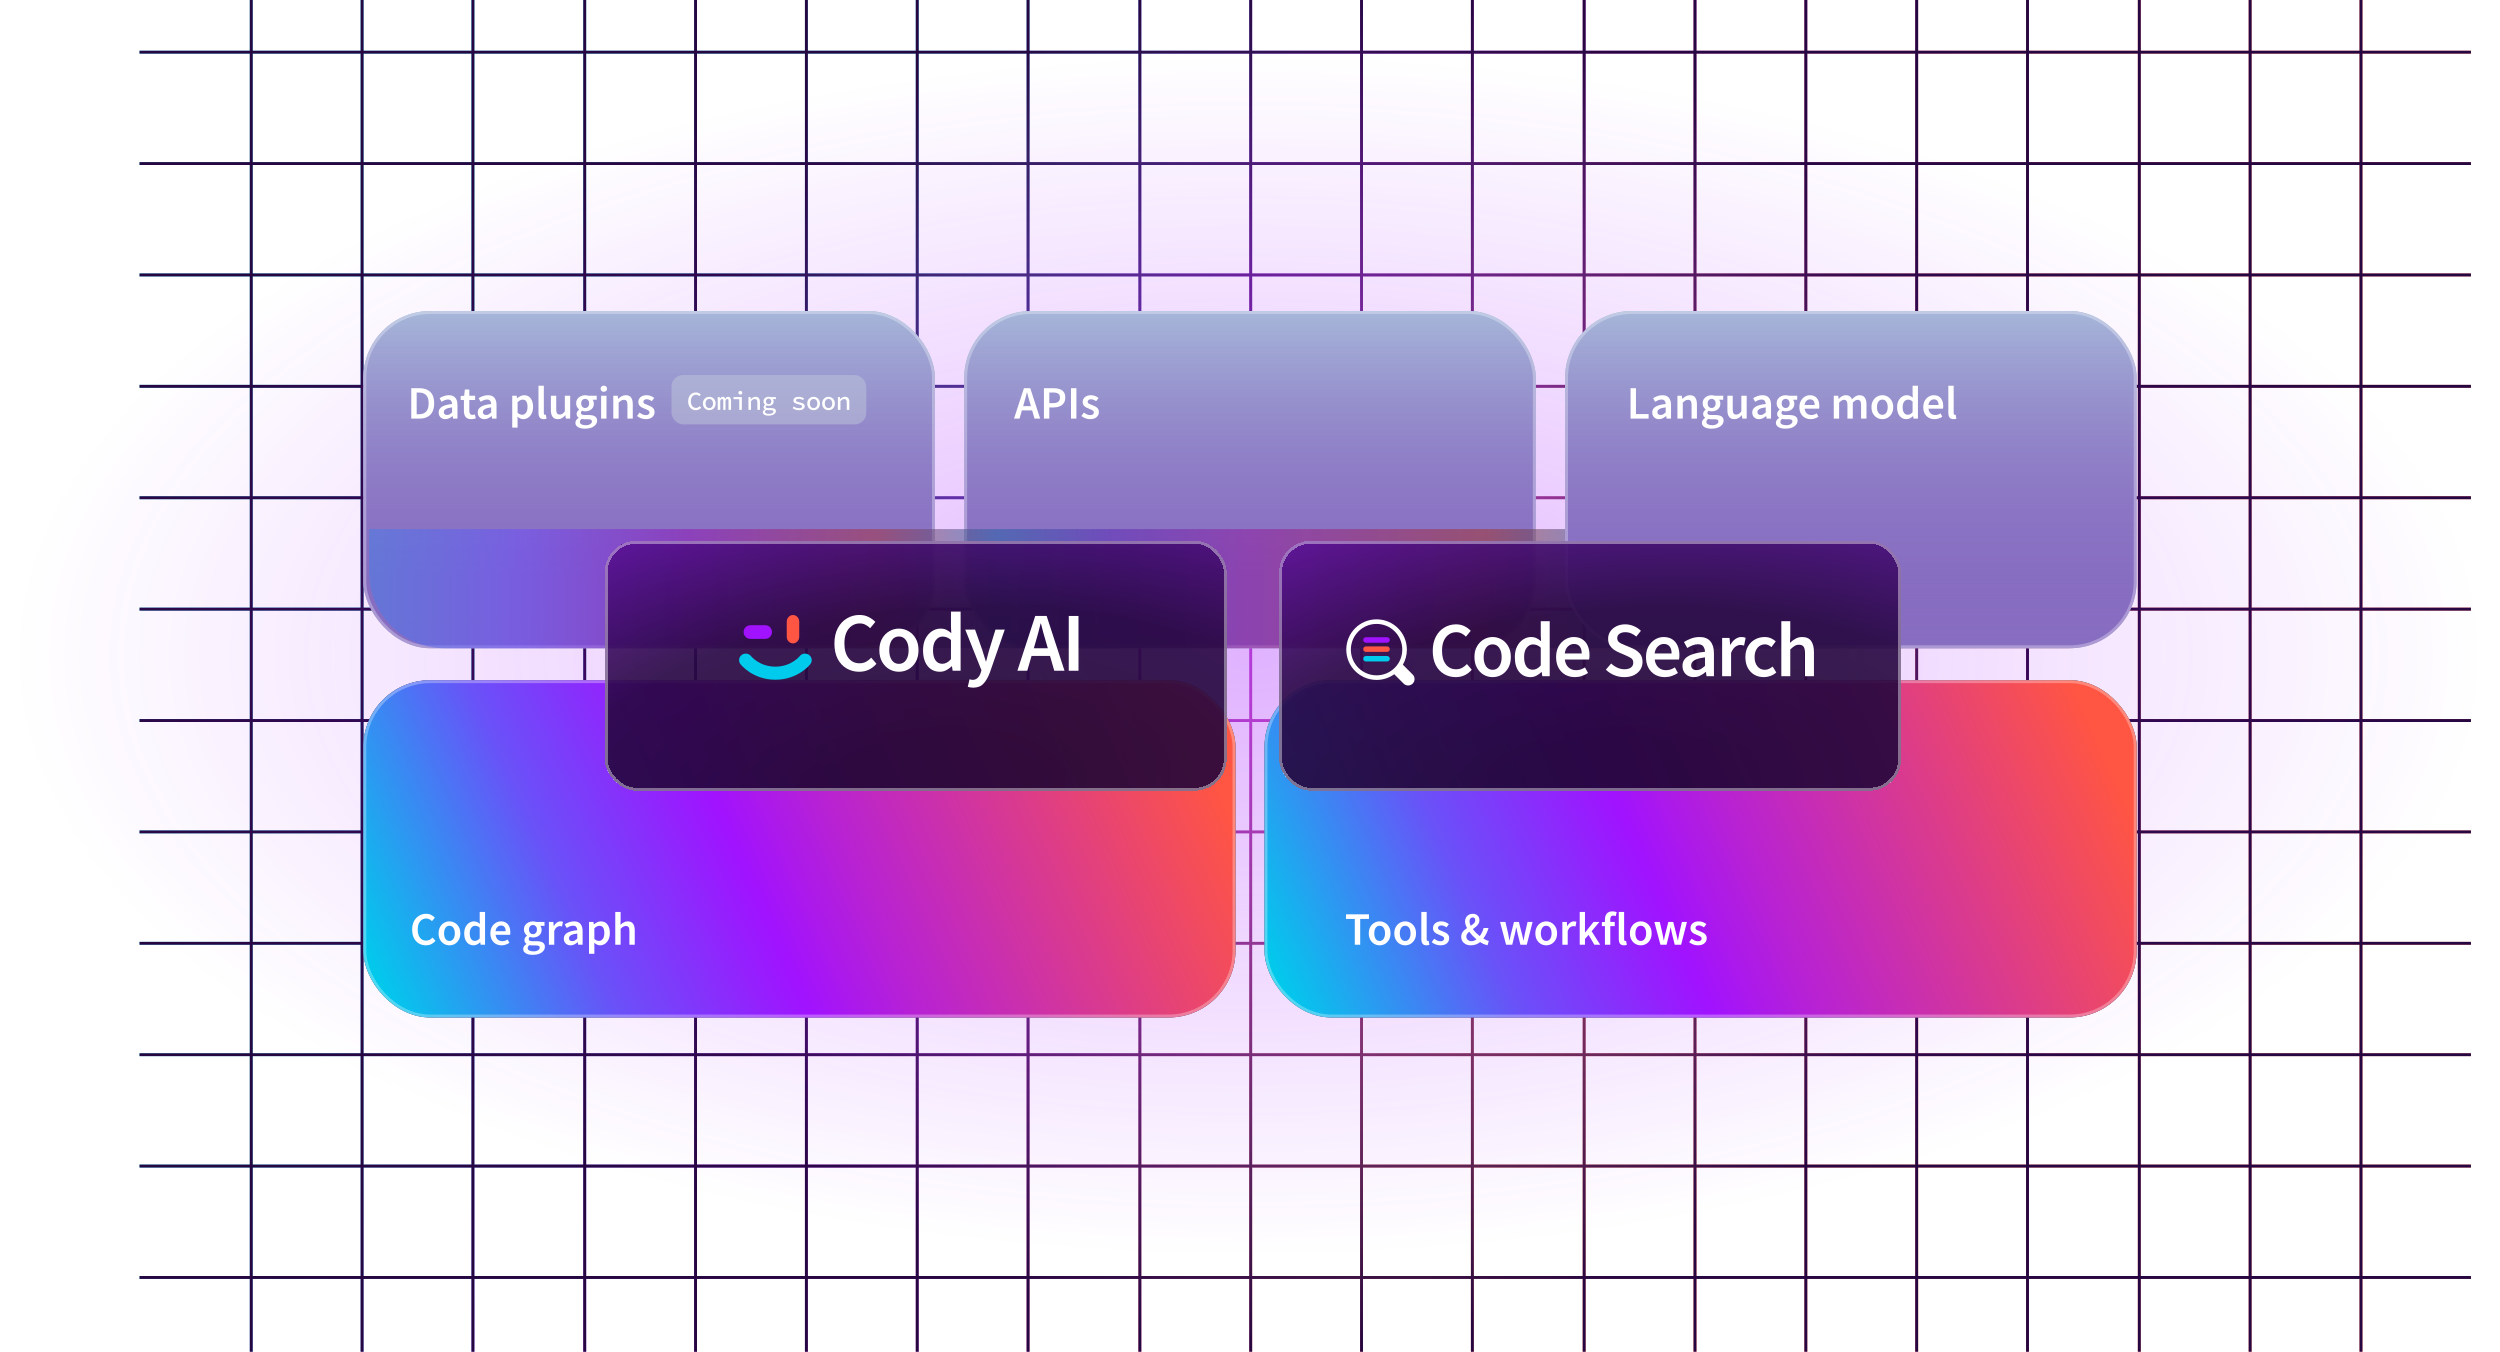 <svg width="860" height="465" viewBox="0 0 860 465" fill="none" xmlns="http://www.w3.org/2000/svg">
<g clip-path="url(#clip0_2676_18089)">
<path d="M86.429 -168V626M124.557 -168V626M162.685 -168V626M201.142 -168V626M239.269 -168V626M277.398 -168V626M315.526 -168V626M353.653 -168V626M392.11 -168V626M430.238 -168V626M468.366 -168V626M506.494 -168V626M544.95 -168V626M583.079 -168V626M621.206 -168V626M659.335 -168V626M697.462 -168V626M735.919 -168L735.919 626M774.044 -168V626M812.179 -168V626M48 592.726H850M48 554.405L850 554.406M48 516.087H850M48 477.768H850M48 439.45H850M48 401.131H850M48 362.812H850M48 324.494H850M48 286.175H850M48 247.857H850M48 209.538H850M48 171.22H850M48 132.901H850M48 94.583H850M48 56.264H850M48 17.946H850M48 -20.373H850M48 -58.691H850M48 -97.01H850M48 -135.328H850" stroke="url(#paint0_linear_2676_18089)" stroke-opacity="0.8"/>
<path d="M86.429 -168V626M124.557 -168V626M162.685 -168V626M201.142 -168V626M239.269 -168V626M277.398 -168V626M315.526 -168V626M353.653 -168V626M392.11 -168V626M430.238 -168V626M468.366 -168V626M506.494 -168V626M544.95 -168V626M583.079 -168V626M621.206 -168V626M659.335 -168V626M697.462 -168V626M735.919 -168L735.919 626M774.044 -168V626M812.179 -168V626M48 592.726H850M48 554.405L850 554.406M48 516.087H850M48 477.768H850M48 439.45H850M48 401.131H850M48 362.812H850M48 324.494H850M48 286.175H850M48 247.857H850M48 209.538H850M48 171.22H850M48 132.901H850M48 94.583H850M48 56.264H850M48 17.946H850M48 -20.373H850M48 -58.691H850M48 -97.01H850M48 -135.328H850" stroke="url(#paint1_radial_2676_18089)"/>
<ellipse cx="429.5" cy="225.5" rx="502.5" ry="232.5" fill="url(#paint2_radial_2676_18089)" fill-opacity="0.4"/>
<rect x="125" y="234" width="300" height="116" rx="23" fill="#210E30"/>
<rect x="125" y="234" width="300" height="116" rx="23" fill="url(#paint3_linear_2676_18089)"/>
<rect x="125" y="234" width="300" height="116" rx="23" fill="url(#paint4_linear_2676_18089)" fill-opacity="0.24"/>
<rect x="125.5" y="234.5" width="299" height="115" rx="22.5" stroke="white" stroke-opacity="0.3"/>
<g filter="url(#filter0_f_2676_18089)">
<rect x="125" y="234" width="300" height="116" rx="23" fill="url(#paint5_linear_2676_18089)"/>
<rect x="125.5" y="234.5" width="299" height="115" rx="22.5" stroke="white" stroke-opacity="0.3"/>
</g>
<path d="M146.504 325.192C145.629 325.192 144.835 324.984 144.12 324.568C143.405 324.152 142.835 323.544 142.408 322.744C141.992 321.933 141.784 320.952 141.784 319.8C141.784 318.659 141.997 317.683 142.424 316.872C142.861 316.051 143.443 315.427 144.168 315C144.893 314.563 145.693 314.344 146.568 314.344C147.229 314.344 147.816 314.477 148.328 314.744C148.84 315.011 149.261 315.32 149.592 315.672L148.6 316.872C148.333 316.595 148.035 316.376 147.704 316.216C147.384 316.045 147.021 315.96 146.616 315.96C146.051 315.96 145.544 316.115 145.096 316.424C144.659 316.723 144.312 317.155 144.056 317.72C143.811 318.285 143.688 318.963 143.688 319.752C143.688 320.947 143.949 321.885 144.472 322.568C144.995 323.24 145.693 323.576 146.568 323.576C147.037 323.576 147.453 323.48 147.816 323.288C148.179 323.085 148.509 322.824 148.808 322.504L149.8 323.672C149.373 324.163 148.883 324.541 148.328 324.808C147.784 325.064 147.176 325.192 146.504 325.192ZM154.603 325.192C153.952 325.192 153.344 325.032 152.779 324.712C152.213 324.381 151.755 323.912 151.403 323.304C151.051 322.685 150.875 321.944 150.875 321.08C150.875 320.205 151.051 319.464 151.403 318.856C151.755 318.237 152.213 317.768 152.779 317.448C153.344 317.117 153.952 316.952 154.603 316.952C155.264 316.952 155.877 317.117 156.443 317.448C157.008 317.768 157.467 318.237 157.819 318.856C158.171 319.464 158.347 320.205 158.347 321.08C158.347 321.944 158.171 322.685 157.819 323.304C157.467 323.912 157.008 324.381 156.443 324.712C155.877 325.032 155.264 325.192 154.603 325.192ZM154.603 323.688C155.179 323.688 155.632 323.448 155.963 322.968C156.293 322.488 156.459 321.859 156.459 321.08C156.459 320.291 156.293 319.656 155.963 319.176C155.632 318.696 155.179 318.456 154.603 318.456C154.027 318.456 153.573 318.696 153.243 319.176C152.923 319.656 152.763 320.291 152.763 321.08C152.763 321.859 152.923 322.488 153.243 322.968C153.573 323.448 154.027 323.688 154.603 323.688ZM162.92 325.192C161.939 325.192 161.155 324.829 160.568 324.104C159.981 323.379 159.688 322.371 159.688 321.08C159.688 320.227 159.843 319.491 160.152 318.872C160.472 318.253 160.888 317.779 161.4 317.448C161.912 317.117 162.451 316.952 163.016 316.952C163.464 316.952 163.843 317.032 164.152 317.192C164.472 317.341 164.781 317.549 165.08 317.816L165.016 316.552V313.704H166.856V325H165.336L165.208 324.152H165.144C164.856 324.44 164.52 324.685 164.136 324.888C163.752 325.091 163.347 325.192 162.92 325.192ZM163.368 323.672C163.955 323.672 164.504 323.379 165.016 322.792V319.128C164.749 318.883 164.483 318.712 164.216 318.616C163.949 318.52 163.683 318.472 163.416 318.472C162.915 318.472 162.483 318.701 162.12 319.16C161.768 319.608 161.592 320.243 161.592 321.064C161.592 321.907 161.747 322.552 162.056 323C162.365 323.448 162.803 323.672 163.368 323.672ZM172.559 325.192C171.834 325.192 171.178 325.032 170.591 324.712C170.005 324.381 169.541 323.912 169.199 323.304C168.858 322.685 168.687 321.944 168.687 321.08C168.687 320.227 168.858 319.491 169.199 318.872C169.551 318.253 170.005 317.779 170.559 317.448C171.114 317.117 171.695 316.952 172.303 316.952C173.018 316.952 173.615 317.112 174.095 317.432C174.575 317.741 174.938 318.179 175.183 318.744C175.429 319.299 175.551 319.944 175.551 320.68C175.551 321.064 175.525 321.363 175.471 321.576H170.479C170.565 322.269 170.815 322.808 171.231 323.192C171.647 323.576 172.17 323.768 172.799 323.768C173.141 323.768 173.455 323.72 173.743 323.624C174.042 323.517 174.335 323.373 174.623 323.192L175.247 324.344C174.874 324.589 174.458 324.792 173.999 324.952C173.541 325.112 173.061 325.192 172.559 325.192ZM170.463 320.328H173.951C173.951 319.72 173.818 319.245 173.551 318.904C173.285 318.552 172.885 318.376 172.351 318.376C171.893 318.376 171.482 318.547 171.119 318.888C170.767 319.219 170.549 319.699 170.463 320.328ZM183.248 328.472C182.629 328.472 182.069 328.397 181.568 328.248C181.077 328.099 180.688 327.869 180.4 327.56C180.122 327.261 179.984 326.883 179.984 326.424C179.984 325.773 180.357 325.213 181.104 324.744V324.68C180.901 324.552 180.73 324.381 180.592 324.168C180.464 323.955 180.4 323.688 180.4 323.368C180.4 323.059 180.485 322.781 180.656 322.536C180.837 322.28 181.04 322.072 181.264 321.912V321.848C180.997 321.645 180.757 321.363 180.544 321C180.341 320.637 180.24 320.227 180.24 319.768C180.24 319.16 180.384 318.648 180.672 318.232C180.96 317.816 181.338 317.501 181.808 317.288C182.288 317.064 182.8 316.952 183.344 316.952C183.557 316.952 183.76 316.973 183.952 317.016C184.154 317.048 184.336 317.091 184.496 317.144H187.312V318.504H185.872C186 318.653 186.106 318.845 186.192 319.08C186.277 319.304 186.32 319.555 186.32 319.832C186.32 320.408 186.186 320.899 185.92 321.304C185.653 321.699 185.296 321.997 184.848 322.2C184.4 322.403 183.898 322.504 183.344 322.504C183.173 322.504 182.997 322.488 182.816 322.456C182.634 322.424 182.453 322.371 182.272 322.296C182.154 322.403 182.058 322.509 181.984 322.616C181.92 322.723 181.888 322.867 181.888 323.048C181.888 323.272 181.978 323.448 182.16 323.576C182.352 323.704 182.688 323.768 183.168 323.768H184.56C185.509 323.768 186.224 323.923 186.704 324.232C187.194 324.531 187.44 325.021 187.44 325.704C187.44 326.216 187.269 326.68 186.928 327.096C186.586 327.523 186.101 327.859 185.472 328.104C184.842 328.349 184.101 328.472 183.248 328.472ZM183.344 321.352C183.717 321.352 184.037 321.213 184.304 320.936C184.57 320.659 184.704 320.269 184.704 319.768C184.704 319.277 184.57 318.899 184.304 318.632C184.048 318.355 183.728 318.216 183.344 318.216C182.96 318.216 182.634 318.349 182.368 318.616C182.101 318.883 181.968 319.267 181.968 319.768C181.968 320.269 182.101 320.659 182.368 320.936C182.634 321.213 182.96 321.352 183.344 321.352ZM183.536 327.272C184.165 327.272 184.677 327.144 185.072 326.888C185.466 326.632 185.664 326.339 185.664 326.008C185.664 325.699 185.541 325.491 185.296 325.384C185.061 325.277 184.72 325.224 184.272 325.224H183.2C182.773 325.224 182.416 325.187 182.128 325.112C181.722 325.421 181.52 325.768 181.52 326.152C181.52 326.504 181.701 326.776 182.064 326.968C182.426 327.171 182.917 327.272 183.536 327.272ZM188.824 325V317.144H190.344L190.472 318.536H190.536C190.814 318.024 191.15 317.635 191.544 317.368C191.939 317.091 192.344 316.952 192.76 316.952C193.134 316.952 193.432 317.005 193.656 317.112L193.336 318.712C193.198 318.669 193.07 318.637 192.952 318.616C192.835 318.595 192.691 318.584 192.52 318.584C192.211 318.584 191.886 318.707 191.544 318.952C191.203 319.187 190.91 319.603 190.664 320.2V325H188.824ZM196.275 325.192C195.592 325.192 195.032 324.979 194.595 324.552C194.168 324.125 193.955 323.571 193.955 322.888C193.955 322.045 194.323 321.395 195.059 320.936C195.795 320.467 196.968 320.147 198.579 319.976C198.568 319.56 198.456 319.203 198.243 318.904C198.04 318.595 197.672 318.44 197.139 318.44C196.755 318.44 196.376 318.515 196.003 318.664C195.64 318.813 195.283 318.995 194.931 319.208L194.259 317.976C194.696 317.699 195.187 317.459 195.731 317.256C196.286 317.053 196.872 316.952 197.491 316.952C198.472 316.952 199.203 317.245 199.683 317.832C200.174 318.408 200.419 319.245 200.419 320.344V325H198.899L198.771 324.136H198.707C198.355 324.435 197.976 324.685 197.571 324.888C197.176 325.091 196.744 325.192 196.275 325.192ZM196.867 323.752C197.187 323.752 197.475 323.677 197.731 323.528C197.998 323.368 198.28 323.155 198.579 322.888V321.128C197.512 321.267 196.771 321.475 196.355 321.752C195.939 322.019 195.731 322.349 195.731 322.744C195.731 323.096 195.838 323.352 196.051 323.512C196.264 323.672 196.536 323.752 196.867 323.752ZM202.621 328.104V317.144H204.141L204.269 317.976H204.333C204.664 317.699 205.032 317.459 205.437 317.256C205.853 317.053 206.274 316.952 206.701 316.952C207.682 316.952 208.44 317.315 208.973 318.04C209.517 318.765 209.789 319.736 209.789 320.952C209.789 321.848 209.629 322.616 209.309 323.256C208.989 323.885 208.573 324.365 208.061 324.696C207.56 325.027 207.016 325.192 206.429 325.192C206.088 325.192 205.746 325.117 205.405 324.968C205.064 324.808 204.733 324.595 204.413 324.328L204.461 325.64V328.104H202.621ZM206.045 323.672C206.568 323.672 207.005 323.443 207.357 322.984C207.709 322.525 207.885 321.853 207.885 320.968C207.885 320.179 207.752 319.565 207.485 319.128C207.218 318.691 206.786 318.472 206.189 318.472C205.634 318.472 205.058 318.765 204.461 319.352V323.016C204.749 323.251 205.026 323.421 205.293 323.528C205.56 323.624 205.81 323.672 206.045 323.672ZM211.652 325V313.704H213.492V316.616L213.428 318.136C213.759 317.827 214.127 317.555 214.532 317.32C214.938 317.075 215.407 316.952 215.94 316.952C216.783 316.952 217.396 317.224 217.78 317.768C218.164 318.312 218.356 319.08 218.356 320.072V325H216.516V320.312C216.516 319.661 216.42 319.203 216.228 318.936C216.036 318.669 215.722 318.536 215.284 318.536C214.943 318.536 214.639 318.621 214.372 318.792C214.116 318.952 213.823 319.192 213.492 319.512V325H211.652Z" fill="white"/>
<rect x="125" y="107" width="196.612" height="116" rx="23" fill="#A6B6D9"/>
<rect x="125" y="107" width="196.612" height="116" rx="23" fill="url(#paint6_linear_2676_18089)"/>
<rect x="125.5" y="107.5" width="195.612" height="115" rx="22.5" stroke="white" stroke-opacity="0.3"/>
<path d="M141.477 144V133.536H144.277C145.877 133.536 147.125 133.968 148.021 134.832C148.917 135.696 149.365 136.992 149.365 138.72C149.365 140.459 148.922 141.776 148.037 142.672C147.152 143.557 145.93 144 144.373 144H141.477ZM143.333 142.496H144.149C145.205 142.496 146.021 142.192 146.597 141.584C147.173 140.965 147.461 140.011 147.461 138.72C147.461 137.44 147.173 136.507 146.597 135.92C146.021 135.333 145.205 135.04 144.149 135.04H143.333V142.496ZM153.221 144.192C152.538 144.192 151.978 143.979 151.541 143.552C151.114 143.125 150.901 142.571 150.901 141.888C150.901 141.045 151.269 140.395 152.005 139.936C152.741 139.467 153.914 139.147 155.525 138.976C155.514 138.56 155.402 138.203 155.189 137.904C154.986 137.595 154.618 137.44 154.085 137.44C153.701 137.44 153.322 137.515 152.949 137.664C152.586 137.813 152.229 137.995 151.877 138.208L151.205 136.976C151.642 136.699 152.133 136.459 152.677 136.256C153.232 136.053 153.818 135.952 154.437 135.952C155.418 135.952 156.149 136.245 156.629 136.832C157.12 137.408 157.365 138.245 157.365 139.344V144H155.845L155.717 143.136H155.653C155.301 143.435 154.922 143.685 154.517 143.888C154.122 144.091 153.69 144.192 153.221 144.192ZM153.813 142.752C154.133 142.752 154.421 142.677 154.677 142.528C154.944 142.368 155.226 142.155 155.525 141.888V140.128C154.458 140.267 153.717 140.475 153.301 140.752C152.885 141.019 152.677 141.349 152.677 141.744C152.677 142.096 152.784 142.352 152.997 142.512C153.21 142.672 153.482 142.752 153.813 142.752ZM162.085 144.192C161.178 144.192 160.533 143.931 160.149 143.408C159.776 142.875 159.589 142.187 159.589 141.344V137.6H158.469V136.224L159.685 136.144L159.909 134H161.445V136.144H163.445V137.6H161.445V141.344C161.445 142.261 161.813 142.72 162.549 142.72C162.688 142.72 162.832 142.704 162.981 142.672C163.13 142.629 163.258 142.587 163.365 142.544L163.685 143.904C163.472 143.979 163.226 144.043 162.949 144.096C162.682 144.16 162.394 144.192 162.085 144.192ZM166.658 144.192C165.976 144.192 165.416 143.979 164.978 143.552C164.552 143.125 164.338 142.571 164.338 141.888C164.338 141.045 164.706 140.395 165.442 139.936C166.178 139.467 167.352 139.147 168.962 138.976C168.952 138.56 168.84 138.203 168.626 137.904C168.424 137.595 168.056 137.44 167.522 137.44C167.138 137.44 166.76 137.515 166.386 137.664C166.024 137.813 165.666 137.995 165.314 138.208L164.642 136.976C165.08 136.699 165.57 136.459 166.114 136.256C166.669 136.053 167.256 135.952 167.874 135.952C168.856 135.952 169.586 136.245 170.066 136.832C170.557 137.408 170.802 138.245 170.802 139.344V144H169.282L169.154 143.136H169.09C168.738 143.435 168.36 143.685 167.954 143.888C167.56 144.091 167.128 144.192 166.658 144.192ZM167.25 142.752C167.57 142.752 167.858 142.677 168.114 142.528C168.381 142.368 168.664 142.155 168.962 141.888V140.128C167.896 140.267 167.154 140.475 166.738 140.752C166.322 141.019 166.114 141.349 166.114 141.744C166.114 142.096 166.221 142.352 166.434 142.512C166.648 142.672 166.92 142.752 167.25 142.752ZM176.208 147.104V136.144H177.728L177.856 136.976H177.92C178.25 136.699 178.618 136.459 179.024 136.256C179.44 136.053 179.861 135.952 180.288 135.952C181.269 135.952 182.026 136.315 182.56 137.04C183.104 137.765 183.376 138.736 183.376 139.952C183.376 140.848 183.216 141.616 182.896 142.256C182.576 142.885 182.16 143.365 181.648 143.696C181.146 144.027 180.602 144.192 180.016 144.192C179.674 144.192 179.333 144.117 178.992 143.968C178.65 143.808 178.32 143.595 178 143.328L178.048 144.64V147.104H176.208ZM179.632 142.672C180.154 142.672 180.592 142.443 180.944 141.984C181.296 141.525 181.472 140.853 181.472 139.968C181.472 139.179 181.338 138.565 181.072 138.128C180.805 137.691 180.373 137.472 179.776 137.472C179.221 137.472 178.645 137.765 178.048 138.352V142.016C178.336 142.251 178.613 142.421 178.88 142.528C179.146 142.624 179.397 142.672 179.632 142.672ZM187.031 144.192C186.38 144.192 185.916 143.995 185.639 143.6C185.372 143.205 185.239 142.667 185.239 141.984V132.704H187.079V142.08C187.079 142.304 187.121 142.464 187.207 142.56C187.292 142.645 187.383 142.688 187.479 142.688C187.521 142.688 187.559 142.688 187.591 142.688C187.633 142.677 187.692 142.667 187.767 142.656L188.007 144.032C187.9 144.075 187.761 144.112 187.591 144.144C187.431 144.176 187.244 144.192 187.031 144.192ZM191.919 144.192C191.076 144.192 190.463 143.92 190.079 143.376C189.695 142.832 189.503 142.064 189.503 141.072V136.144H191.343V140.832C191.343 141.483 191.439 141.941 191.631 142.208C191.823 142.475 192.132 142.608 192.559 142.608C192.9 142.608 193.199 142.523 193.455 142.352C193.721 142.181 194.004 141.904 194.303 141.52V136.144H196.143V144H194.639L194.495 142.848H194.447C194.105 143.253 193.732 143.579 193.327 143.824C192.921 144.069 192.452 144.192 191.919 144.192ZM201.209 147.472C200.591 147.472 200.031 147.397 199.529 147.248C199.039 147.099 198.649 146.869 198.361 146.56C198.084 146.261 197.945 145.883 197.945 145.424C197.945 144.773 198.319 144.213 199.065 143.744V143.68C198.863 143.552 198.692 143.381 198.553 143.168C198.425 142.955 198.361 142.688 198.361 142.368C198.361 142.059 198.447 141.781 198.617 141.536C198.799 141.28 199.001 141.072 199.225 140.912V140.848C198.959 140.645 198.719 140.363 198.505 140C198.303 139.637 198.201 139.227 198.201 138.768C198.201 138.16 198.345 137.648 198.633 137.232C198.921 136.816 199.3 136.501 199.769 136.288C200.249 136.064 200.761 135.952 201.305 135.952C201.519 135.952 201.721 135.973 201.913 136.016C202.116 136.048 202.297 136.091 202.457 136.144H205.273V137.504H203.833C203.961 137.653 204.068 137.845 204.153 138.08C204.239 138.304 204.281 138.555 204.281 138.832C204.281 139.408 204.148 139.899 203.881 140.304C203.615 140.699 203.257 140.997 202.809 141.2C202.361 141.403 201.86 141.504 201.305 141.504C201.135 141.504 200.959 141.488 200.777 141.456C200.596 141.424 200.415 141.371 200.233 141.296C200.116 141.403 200.02 141.509 199.945 141.616C199.881 141.723 199.849 141.867 199.849 142.048C199.849 142.272 199.94 142.448 200.121 142.576C200.313 142.704 200.649 142.768 201.129 142.768H202.521C203.471 142.768 204.185 142.923 204.665 143.232C205.156 143.531 205.401 144.021 205.401 144.704C205.401 145.216 205.231 145.68 204.889 146.096C204.548 146.523 204.063 146.859 203.433 147.104C202.804 147.349 202.063 147.472 201.209 147.472ZM201.305 140.352C201.679 140.352 201.999 140.213 202.265 139.936C202.532 139.659 202.665 139.269 202.665 138.768C202.665 138.277 202.532 137.899 202.265 137.632C202.009 137.355 201.689 137.216 201.305 137.216C200.921 137.216 200.596 137.349 200.329 137.616C200.063 137.883 199.929 138.267 199.929 138.768C199.929 139.269 200.063 139.659 200.329 139.936C200.596 140.213 200.921 140.352 201.305 140.352ZM201.497 146.272C202.127 146.272 202.639 146.144 203.033 145.888C203.428 145.632 203.625 145.339 203.625 145.008C203.625 144.699 203.503 144.491 203.257 144.384C203.023 144.277 202.681 144.224 202.233 144.224H201.161C200.735 144.224 200.377 144.187 200.089 144.112C199.684 144.421 199.481 144.768 199.481 145.152C199.481 145.504 199.663 145.776 200.025 145.968C200.388 146.171 200.879 146.272 201.497 146.272ZM206.786 144V136.144H208.626V144H206.786ZM207.714 134.768C207.383 134.768 207.116 134.672 206.914 134.48C206.711 134.288 206.61 134.032 206.61 133.712C206.61 133.403 206.711 133.152 206.914 132.96C207.116 132.768 207.383 132.672 207.714 132.672C208.044 132.672 208.311 132.768 208.514 132.96C208.716 133.152 208.818 133.403 208.818 133.712C208.818 134.032 208.716 134.288 208.514 134.48C208.311 134.672 208.044 134.768 207.714 134.768ZM210.973 144V136.144H212.493L212.621 137.2H212.685C213.037 136.859 213.421 136.565 213.837 136.32C214.253 136.075 214.728 135.952 215.261 135.952C216.104 135.952 216.717 136.224 217.101 136.768C217.485 137.312 217.677 138.08 217.677 139.072V144H215.837V139.312C215.837 138.661 215.741 138.203 215.549 137.936C215.357 137.669 215.043 137.536 214.605 137.536C214.264 137.536 213.96 137.621 213.693 137.792C213.437 137.952 213.144 138.192 212.813 138.512V144H210.973ZM222.118 144.192C221.585 144.192 221.052 144.091 220.518 143.888C219.985 143.675 219.526 143.413 219.142 143.104L220.006 141.92C220.358 142.187 220.71 142.4 221.062 142.56C221.414 142.72 221.788 142.8 222.182 142.8C222.609 142.8 222.924 142.709 223.126 142.528C223.329 142.347 223.43 142.123 223.43 141.856C223.43 141.632 223.345 141.451 223.174 141.312C223.014 141.163 222.806 141.035 222.55 140.928C222.294 140.811 222.028 140.699 221.75 140.592C221.409 140.464 221.068 140.309 220.726 140.128C220.396 139.936 220.124 139.696 219.91 139.408C219.697 139.109 219.59 138.741 219.59 138.304C219.59 137.611 219.846 137.045 220.358 136.608C220.87 136.171 221.564 135.952 222.438 135.952C222.993 135.952 223.489 136.048 223.926 136.24C224.364 136.432 224.742 136.651 225.062 136.896L224.214 138.016C223.937 137.813 223.654 137.653 223.366 137.536C223.089 137.408 222.796 137.344 222.486 137.344C222.092 137.344 221.798 137.429 221.606 137.6C221.414 137.76 221.318 137.963 221.318 138.208C221.318 138.517 221.478 138.752 221.798 138.912C222.118 139.072 222.492 139.227 222.918 139.376C223.281 139.504 223.633 139.664 223.974 139.856C224.316 140.037 224.598 140.277 224.822 140.576C225.057 140.875 225.174 141.269 225.174 141.76C225.174 142.432 224.913 143.008 224.39 143.488C223.868 143.957 223.11 144.192 222.118 144.192Z" fill="white"/>
<rect x="331.694" y="107" width="196.612" height="116" rx="23" fill="#A6B6D9"/>
<rect x="331.694" y="107" width="196.612" height="116" rx="23" fill="url(#paint7_linear_2676_18089)"/>
<rect x="332.194" y="107.5" width="195.612" height="115" rx="22.5" stroke="white" stroke-opacity="0.3"/>
<path d="M352.331 138.432L351.963 139.712H354.635L354.267 138.432C354.097 137.877 353.931 137.307 353.771 136.72C353.622 136.133 353.473 135.552 353.323 134.976H353.259C353.121 135.563 352.971 136.149 352.811 136.736C352.662 137.312 352.502 137.877 352.331 138.432ZM348.827 144L352.235 133.536H354.411L357.819 144H355.867L355.051 141.168H351.531L350.715 144H348.827ZM359.109 144V133.536H362.405C363.184 133.536 363.877 133.637 364.485 133.84C365.093 134.043 365.573 134.379 365.925 134.848C366.277 135.317 366.453 135.957 366.453 136.768C366.453 137.536 366.277 138.171 365.925 138.672C365.573 139.173 365.099 139.547 364.501 139.792C363.904 140.037 363.227 140.16 362.469 140.16H360.965V144H359.109ZM360.965 138.672H362.325C363.861 138.672 364.629 138.037 364.629 136.768C364.629 136.107 364.427 135.653 364.021 135.408C363.627 135.152 363.04 135.024 362.261 135.024H360.965V138.672ZM368.422 144V133.536H370.278V144H368.422ZM374.969 144.192C374.436 144.192 373.903 144.091 373.369 143.888C372.836 143.675 372.377 143.413 371.993 143.104L372.857 141.92C373.209 142.187 373.561 142.4 373.913 142.56C374.265 142.72 374.639 142.8 375.033 142.8C375.46 142.8 375.775 142.709 375.977 142.528C376.18 142.347 376.281 142.123 376.281 141.856C376.281 141.632 376.196 141.451 376.025 141.312C375.865 141.163 375.657 141.035 375.401 140.928C375.145 140.811 374.879 140.699 374.601 140.592C374.26 140.464 373.919 140.309 373.577 140.128C373.247 139.936 372.975 139.696 372.761 139.408C372.548 139.109 372.441 138.741 372.441 138.304C372.441 137.611 372.697 137.045 373.209 136.608C373.721 136.171 374.415 135.952 375.289 135.952C375.844 135.952 376.34 136.048 376.777 136.24C377.215 136.432 377.593 136.651 377.913 136.896L377.065 138.016C376.788 137.813 376.505 137.653 376.217 137.536C375.94 137.408 375.647 137.344 375.337 137.344C374.943 137.344 374.649 137.429 374.457 137.6C374.265 137.76 374.169 137.963 374.169 138.208C374.169 138.517 374.329 138.752 374.649 138.912C374.969 139.072 375.343 139.227 375.769 139.376C376.132 139.504 376.484 139.664 376.825 139.856C377.167 140.037 377.449 140.277 377.673 140.576C377.908 140.875 378.025 141.269 378.025 141.76C378.025 142.432 377.764 143.008 377.241 143.488C376.719 143.957 375.961 144.192 374.969 144.192Z" fill="white"/>
<g filter="url(#filter1_f_2676_18089)">
<path d="M127 182H734V200C734 212.703 723.703 223 711 223H153C138.641 223 127 211.359 127 197V182Z" fill="url(#paint8_linear_2676_18089)" fill-opacity="0.54"/>
</g>
<rect x="435" y="234" width="300" height="116" rx="23" fill="#210E30"/>
<rect x="435" y="234" width="300" height="116" rx="23" fill="url(#paint9_linear_2676_18089)"/>
<rect x="435" y="234" width="300" height="116" rx="23" fill="url(#paint10_linear_2676_18089)" fill-opacity="0.24"/>
<rect x="435.5" y="234.5" width="299" height="115" rx="22.5" stroke="white" stroke-opacity="0.3"/>
<g filter="url(#filter2_f_2676_18089)">
<rect x="435" y="234" width="300" height="116" rx="23" fill="url(#paint11_linear_2676_18089)"/>
<rect x="435.5" y="234.5" width="299" height="115" rx="22.5" stroke="white" stroke-opacity="0.3"/>
</g>
<path d="M466.052 325V316.104H463.028V314.536H470.932V316.104H467.908V325H466.052ZM474.59 325.192C473.939 325.192 473.331 325.032 472.766 324.712C472.201 324.381 471.742 323.912 471.39 323.304C471.038 322.685 470.862 321.944 470.862 321.08C470.862 320.205 471.038 319.464 471.39 318.856C471.742 318.237 472.201 317.768 472.766 317.448C473.331 317.117 473.939 316.952 474.59 316.952C475.251 316.952 475.865 317.117 476.43 317.448C476.995 317.768 477.454 318.237 477.806 318.856C478.158 319.464 478.334 320.205 478.334 321.08C478.334 321.944 478.158 322.685 477.806 323.304C477.454 323.912 476.995 324.381 476.43 324.712C475.865 325.032 475.251 325.192 474.59 325.192ZM474.59 323.688C475.166 323.688 475.619 323.448 475.95 322.968C476.281 322.488 476.446 321.859 476.446 321.08C476.446 320.291 476.281 319.656 475.95 319.176C475.619 318.696 475.166 318.456 474.59 318.456C474.014 318.456 473.561 318.696 473.23 319.176C472.91 319.656 472.75 320.291 472.75 321.08C472.75 321.859 472.91 322.488 473.23 322.968C473.561 323.448 474.014 323.688 474.59 323.688ZM483.371 325.192C482.721 325.192 482.113 325.032 481.547 324.712C480.982 324.381 480.523 323.912 480.171 323.304C479.819 322.685 479.643 321.944 479.643 321.08C479.643 320.205 479.819 319.464 480.171 318.856C480.523 318.237 480.982 317.768 481.547 317.448C482.113 317.117 482.721 316.952 483.371 316.952C484.033 316.952 484.646 317.117 485.211 317.448C485.777 317.768 486.235 318.237 486.587 318.856C486.939 319.464 487.115 320.205 487.115 321.08C487.115 321.944 486.939 322.685 486.587 323.304C486.235 323.912 485.777 324.381 485.211 324.712C484.646 325.032 484.033 325.192 483.371 325.192ZM483.371 323.688C483.947 323.688 484.401 323.448 484.731 322.968C485.062 322.488 485.227 321.859 485.227 321.08C485.227 320.291 485.062 319.656 484.731 319.176C484.401 318.696 483.947 318.456 483.371 318.456C482.795 318.456 482.342 318.696 482.011 319.176C481.691 319.656 481.531 320.291 481.531 321.08C481.531 321.859 481.691 322.488 482.011 322.968C482.342 323.448 482.795 323.688 483.371 323.688ZM490.729 325.192C490.078 325.192 489.614 324.995 489.337 324.6C489.07 324.205 488.937 323.667 488.937 322.984V313.704H490.777V323.08C490.777 323.304 490.819 323.464 490.905 323.56C490.99 323.645 491.081 323.688 491.177 323.688C491.219 323.688 491.257 323.688 491.289 323.688C491.331 323.677 491.39 323.667 491.465 323.656L491.705 325.032C491.598 325.075 491.459 325.112 491.289 325.144C491.129 325.176 490.942 325.192 490.729 325.192ZM495.472 325.192C494.939 325.192 494.406 325.091 493.872 324.888C493.339 324.675 492.88 324.413 492.496 324.104L493.36 322.92C493.712 323.187 494.064 323.4 494.416 323.56C494.768 323.72 495.142 323.8 495.536 323.8C495.963 323.8 496.278 323.709 496.48 323.528C496.683 323.347 496.784 323.123 496.784 322.856C496.784 322.632 496.699 322.451 496.528 322.312C496.368 322.163 496.16 322.035 495.904 321.928C495.648 321.811 495.382 321.699 495.104 321.592C494.763 321.464 494.422 321.309 494.08 321.128C493.75 320.936 493.478 320.696 493.264 320.408C493.051 320.109 492.944 319.741 492.944 319.304C492.944 318.611 493.2 318.045 493.712 317.608C494.224 317.171 494.918 316.952 495.792 316.952C496.347 316.952 496.843 317.048 497.28 317.24C497.718 317.432 498.096 317.651 498.416 317.896L497.568 319.016C497.291 318.813 497.008 318.653 496.72 318.536C496.443 318.408 496.15 318.344 495.84 318.344C495.446 318.344 495.152 318.429 494.96 318.6C494.768 318.76 494.672 318.963 494.672 319.208C494.672 319.517 494.832 319.752 495.152 319.912C495.472 320.072 495.846 320.227 496.272 320.376C496.635 320.504 496.987 320.664 497.328 320.856C497.67 321.037 497.952 321.277 498.176 321.576C498.411 321.875 498.528 322.269 498.528 322.76C498.528 323.432 498.267 324.008 497.744 324.488C497.222 324.957 496.464 325.192 495.472 325.192ZM505.518 316.936C505.518 317.171 505.555 317.416 505.63 317.672C505.705 317.928 505.806 318.195 505.934 318.472C506.371 318.195 506.739 317.912 507.038 317.624C507.337 317.336 507.486 316.989 507.486 316.584C507.486 316.307 507.422 316.072 507.294 315.88C507.166 315.688 506.947 315.592 506.638 315.592C506.307 315.592 506.035 315.715 505.822 315.96C505.619 316.205 505.518 316.531 505.518 316.936ZM505.998 325.192C505.305 325.192 504.707 325.064 504.206 324.808C503.705 324.541 503.321 324.189 503.054 323.752C502.787 323.304 502.654 322.803 502.654 322.248C502.654 321.768 502.745 321.347 502.926 320.984C503.118 320.621 503.363 320.301 503.662 320.024C503.971 319.747 504.302 319.491 504.654 319.256C504.441 318.851 504.275 318.456 504.158 318.072C504.041 317.688 503.982 317.315 503.982 316.952C503.982 316.472 504.089 316.035 504.302 315.64C504.526 315.245 504.835 314.931 505.23 314.696C505.625 314.461 506.089 314.344 506.622 314.344C507.337 314.344 507.897 314.552 508.302 314.968C508.718 315.373 508.926 315.907 508.926 316.568C508.926 317.027 508.814 317.437 508.59 317.8C508.377 318.152 508.094 318.477 507.742 318.776C507.401 319.064 507.038 319.341 506.654 319.608C506.974 320.035 507.337 320.456 507.742 320.872C508.158 321.288 508.59 321.667 509.038 322.008C509.326 321.624 509.582 321.203 509.806 320.744C510.041 320.275 510.227 319.768 510.366 319.224H512.062C511.87 319.875 511.625 320.509 511.326 321.128C511.027 321.736 510.675 322.312 510.27 322.856C510.611 323.059 510.942 323.235 511.262 323.384C511.582 323.533 511.881 323.635 512.158 323.688L511.694 325.192C511.299 325.096 510.883 324.957 510.446 324.776C510.019 324.584 509.587 324.349 509.15 324.072C508.734 324.413 508.265 324.685 507.742 324.888C507.219 325.091 506.638 325.192 505.998 325.192ZM504.414 322.136C504.414 322.627 504.585 323.021 504.926 323.32C505.267 323.619 505.699 323.768 506.222 323.768C506.51 323.768 506.793 323.715 507.07 323.608C507.358 323.491 507.635 323.336 507.902 323.144C507.443 322.749 507.001 322.328 506.574 321.88C506.147 321.432 505.763 320.973 505.422 320.504C505.123 320.739 504.878 320.989 504.686 321.256C504.505 321.523 504.414 321.816 504.414 322.136ZM518.092 325L516.012 317.144H517.868L518.812 321.224C518.897 321.597 518.967 321.971 519.02 322.344C519.084 322.717 519.153 323.096 519.228 323.48H519.292C519.367 323.096 519.441 322.717 519.516 322.344C519.601 321.96 519.692 321.587 519.788 321.224L520.812 317.144H522.492L523.532 321.224C523.628 321.597 523.719 321.971 523.804 322.344C523.889 322.717 523.975 323.096 524.06 323.48H524.124C524.199 323.096 524.268 322.717 524.332 322.344C524.396 321.971 524.465 321.597 524.54 321.224L525.484 317.144H527.212L525.212 325H523.02L522.108 321.336C522.023 320.963 521.943 320.595 521.868 320.232C521.793 319.859 521.713 319.464 521.628 319.048H521.564C521.489 319.464 521.415 319.859 521.34 320.232C521.265 320.605 521.185 320.979 521.1 321.352L520.204 325H518.092ZM531.887 325.192C531.236 325.192 530.628 325.032 530.063 324.712C529.498 324.381 529.039 323.912 528.687 323.304C528.335 322.685 528.159 321.944 528.159 321.08C528.159 320.205 528.335 319.464 528.687 318.856C529.039 318.237 529.498 317.768 530.063 317.448C530.628 317.117 531.236 316.952 531.887 316.952C532.548 316.952 533.162 317.117 533.727 317.448C534.292 317.768 534.751 318.237 535.103 318.856C535.455 319.464 535.631 320.205 535.631 321.08C535.631 321.944 535.455 322.685 535.103 323.304C534.751 323.912 534.292 324.381 533.727 324.712C533.162 325.032 532.548 325.192 531.887 325.192ZM531.887 323.688C532.463 323.688 532.916 323.448 533.247 322.968C533.578 322.488 533.743 321.859 533.743 321.08C533.743 320.291 533.578 319.656 533.247 319.176C532.916 318.696 532.463 318.456 531.887 318.456C531.311 318.456 530.858 318.696 530.527 319.176C530.207 319.656 530.047 320.291 530.047 321.08C530.047 321.859 530.207 322.488 530.527 322.968C530.858 323.448 531.311 323.688 531.887 323.688ZM537.452 325V317.144H538.972L539.1 318.536H539.164C539.442 318.024 539.778 317.635 540.172 317.368C540.567 317.091 540.972 316.952 541.388 316.952C541.762 316.952 542.06 317.005 542.284 317.112L541.964 318.712C541.826 318.669 541.698 318.637 541.58 318.616C541.463 318.595 541.319 318.584 541.148 318.584C540.839 318.584 540.514 318.707 540.172 318.952C539.831 319.187 539.538 319.603 539.292 320.2V325H537.452ZM543.421 325V313.704H545.229V320.76H545.277L548.189 317.144H550.205L547.517 320.344L550.477 325H548.477L546.461 321.592L545.229 323V325H543.421ZM552.1 325V318.6H551.044V317.224L552.1 317.144V316.328C552.1 315.507 552.303 314.835 552.708 314.312C553.114 313.779 553.78 313.512 554.708 313.512C554.986 313.512 555.252 313.539 555.508 313.592C555.764 313.645 555.978 313.709 556.148 313.784L555.796 315.16C555.508 315.032 555.22 314.968 554.932 314.968C554.271 314.968 553.94 315.411 553.94 316.296V317.144H555.476V318.6H553.94V325H552.1ZM558.65 325.192C558 325.192 557.536 324.995 557.258 324.6C556.992 324.205 556.858 323.667 556.858 322.984V313.704H558.698V323.08C558.698 323.304 558.741 323.464 558.826 323.56C558.912 323.645 559.002 323.688 559.098 323.688C559.141 323.688 559.178 323.688 559.21 323.688C559.253 323.677 559.312 323.667 559.386 323.656L559.626 325.032C559.52 325.075 559.381 325.112 559.21 325.144C559.05 325.176 558.864 325.192 558.65 325.192ZM564.418 325.192C563.768 325.192 563.16 325.032 562.594 324.712C562.029 324.381 561.57 323.912 561.218 323.304C560.866 322.685 560.69 321.944 560.69 321.08C560.69 320.205 560.866 319.464 561.218 318.856C561.57 318.237 562.029 317.768 562.594 317.448C563.16 317.117 563.768 316.952 564.418 316.952C565.08 316.952 565.693 317.117 566.258 317.448C566.824 317.768 567.282 318.237 567.634 318.856C567.986 319.464 568.162 320.205 568.162 321.08C568.162 321.944 567.986 322.685 567.634 323.304C567.282 323.912 566.824 324.381 566.258 324.712C565.693 325.032 565.08 325.192 564.418 325.192ZM564.418 323.688C564.994 323.688 565.448 323.448 565.778 322.968C566.109 322.488 566.274 321.859 566.274 321.08C566.274 320.291 566.109 319.656 565.778 319.176C565.448 318.696 564.994 318.456 564.418 318.456C563.842 318.456 563.389 318.696 563.058 319.176C562.738 319.656 562.578 320.291 562.578 321.08C562.578 321.859 562.738 322.488 563.058 322.968C563.389 323.448 563.842 323.688 564.418 323.688ZM571.186 325L569.106 317.144H570.962L571.906 321.224C571.991 321.597 572.06 321.971 572.114 322.344C572.178 322.717 572.247 323.096 572.322 323.48H572.386C572.46 323.096 572.535 322.717 572.61 322.344C572.695 321.96 572.786 321.587 572.882 321.224L573.906 317.144H575.586L576.626 321.224C576.722 321.597 576.812 321.971 576.898 322.344C576.983 322.717 577.068 323.096 577.154 323.48H577.218C577.292 323.096 577.362 322.717 577.426 322.344C577.49 321.971 577.559 321.597 577.634 321.224L578.578 317.144H580.306L578.306 325H576.114L575.202 321.336C575.116 320.963 575.036 320.595 574.962 320.232C574.887 319.859 574.807 319.464 574.722 319.048H574.658C574.583 319.464 574.508 319.859 574.434 320.232C574.359 320.605 574.279 320.979 574.194 321.352L573.298 325H571.186ZM584.05 325.192C583.517 325.192 582.984 325.091 582.45 324.888C581.917 324.675 581.458 324.413 581.074 324.104L581.938 322.92C582.29 323.187 582.642 323.4 582.994 323.56C583.346 323.72 583.72 323.8 584.114 323.8C584.541 323.8 584.856 323.709 585.058 323.528C585.261 323.347 585.362 323.123 585.362 322.856C585.362 322.632 585.277 322.451 585.106 322.312C584.946 322.163 584.738 322.035 584.482 321.928C584.226 321.811 583.96 321.699 583.682 321.592C583.341 321.464 583 321.309 582.658 321.128C582.328 320.936 582.056 320.696 581.842 320.408C581.629 320.109 581.522 319.741 581.522 319.304C581.522 318.611 581.778 318.045 582.29 317.608C582.802 317.171 583.496 316.952 584.37 316.952C584.925 316.952 585.421 317.048 585.858 317.24C586.296 317.432 586.674 317.651 586.994 317.896L586.146 319.016C585.869 318.813 585.586 318.653 585.298 318.536C585.021 318.408 584.728 318.344 584.418 318.344C584.024 318.344 583.73 318.429 583.538 318.6C583.346 318.76 583.25 318.963 583.25 319.208C583.25 319.517 583.41 319.752 583.73 319.912C584.05 320.072 584.424 320.227 584.85 320.376C585.213 320.504 585.565 320.664 585.906 320.856C586.248 321.037 586.53 321.277 586.754 321.576C586.989 321.875 587.106 322.269 587.106 322.76C587.106 323.432 586.845 324.008 586.322 324.488C585.8 324.957 585.042 325.192 584.05 325.192Z" fill="white"/>
<rect x="538.389" y="107" width="196.612" height="116" rx="23" fill="#A6B6D9"/>
<rect x="538.389" y="107" width="196.612" height="116" rx="23" fill="url(#paint12_linear_2676_18089)"/>
<rect x="538.889" y="107.5" width="195.612" height="115" rx="22.5" stroke="white" stroke-opacity="0.3"/>
<path d="M560.915 144V133.536H562.771V142.432H567.123V144H560.915ZM570.69 144.192C570.007 144.192 569.447 143.979 569.01 143.552C568.583 143.125 568.37 142.571 568.37 141.888C568.37 141.045 568.738 140.395 569.474 139.936C570.21 139.467 571.383 139.147 572.994 138.976C572.983 138.56 572.871 138.203 572.658 137.904C572.455 137.595 572.087 137.44 571.554 137.44C571.17 137.44 570.791 137.515 570.418 137.664C570.055 137.813 569.698 137.995 569.346 138.208L568.674 136.976C569.111 136.699 569.602 136.459 570.146 136.256C570.701 136.053 571.287 135.952 571.906 135.952C572.887 135.952 573.618 136.245 574.098 136.832C574.589 137.408 574.834 138.245 574.834 139.344V144H573.314L573.186 143.136H573.122C572.77 143.435 572.391 143.685 571.986 143.888C571.591 144.091 571.159 144.192 570.69 144.192ZM571.282 142.752C571.602 142.752 571.89 142.677 572.146 142.528C572.413 142.368 572.695 142.155 572.994 141.888V140.128C571.927 140.267 571.186 140.475 570.77 140.752C570.354 141.019 570.146 141.349 570.146 141.744C570.146 142.096 570.253 142.352 570.466 142.512C570.679 142.672 570.951 142.752 571.282 142.752ZM577.036 144V136.144H578.556L578.684 137.2H578.748C579.1 136.859 579.484 136.565 579.9 136.32C580.316 136.075 580.791 135.952 581.324 135.952C582.167 135.952 582.78 136.224 583.164 136.768C583.548 137.312 583.74 138.08 583.74 139.072V144H581.9V139.312C581.9 138.661 581.804 138.203 581.612 137.936C581.42 137.669 581.105 137.536 580.668 137.536C580.327 137.536 580.023 137.621 579.756 137.792C579.5 137.952 579.207 138.192 578.876 138.512V144H577.036ZM588.725 147.472C588.107 147.472 587.547 147.397 587.045 147.248C586.555 147.099 586.165 146.869 585.877 146.56C585.6 146.261 585.461 145.883 585.461 145.424C585.461 144.773 585.835 144.213 586.581 143.744V143.68C586.379 143.552 586.208 143.381 586.069 143.168C585.941 142.955 585.877 142.688 585.877 142.368C585.877 142.059 585.963 141.781 586.133 141.536C586.315 141.28 586.517 141.072 586.741 140.912V140.848C586.475 140.645 586.235 140.363 586.021 140C585.819 139.637 585.717 139.227 585.717 138.768C585.717 138.16 585.861 137.648 586.149 137.232C586.437 136.816 586.816 136.501 587.285 136.288C587.765 136.064 588.277 135.952 588.821 135.952C589.035 135.952 589.237 135.973 589.429 136.016C589.632 136.048 589.813 136.091 589.973 136.144H592.789V137.504H591.349C591.477 137.653 591.584 137.845 591.669 138.08C591.755 138.304 591.797 138.555 591.797 138.832C591.797 139.408 591.664 139.899 591.397 140.304C591.131 140.699 590.773 140.997 590.325 141.2C589.877 141.403 589.376 141.504 588.821 141.504C588.651 141.504 588.475 141.488 588.293 141.456C588.112 141.424 587.931 141.371 587.749 141.296C587.632 141.403 587.536 141.509 587.461 141.616C587.397 141.723 587.365 141.867 587.365 142.048C587.365 142.272 587.456 142.448 587.637 142.576C587.829 142.704 588.165 142.768 588.645 142.768H590.037C590.987 142.768 591.701 142.923 592.181 143.232C592.672 143.531 592.917 144.021 592.917 144.704C592.917 145.216 592.747 145.68 592.405 146.096C592.064 146.523 591.579 146.859 590.949 147.104C590.32 147.349 589.579 147.472 588.725 147.472ZM588.821 140.352C589.195 140.352 589.515 140.213 589.781 139.936C590.048 139.659 590.181 139.269 590.181 138.768C590.181 138.277 590.048 137.899 589.781 137.632C589.525 137.355 589.205 137.216 588.821 137.216C588.437 137.216 588.112 137.349 587.845 137.616C587.579 137.883 587.445 138.267 587.445 138.768C587.445 139.269 587.579 139.659 587.845 139.936C588.112 140.213 588.437 140.352 588.821 140.352ZM589.013 146.272C589.643 146.272 590.155 146.144 590.549 145.888C590.944 145.632 591.141 145.339 591.141 145.008C591.141 144.699 591.019 144.491 590.773 144.384C590.539 144.277 590.197 144.224 589.749 144.224H588.677C588.251 144.224 587.893 144.187 587.605 144.112C587.2 144.421 586.997 144.768 586.997 145.152C586.997 145.504 587.179 145.776 587.541 145.968C587.904 146.171 588.395 146.272 589.013 146.272ZM596.638 144.192C595.795 144.192 595.182 143.92 594.798 143.376C594.414 142.832 594.222 142.064 594.222 141.072V136.144H596.062V140.832C596.062 141.483 596.158 141.941 596.35 142.208C596.542 142.475 596.851 142.608 597.278 142.608C597.619 142.608 597.918 142.523 598.174 142.352C598.44 142.181 598.723 141.904 599.022 141.52V136.144H600.862V144H599.358L599.214 142.848H599.166C598.824 143.253 598.451 143.579 598.046 143.824C597.64 144.069 597.171 144.192 596.638 144.192ZM605.096 144.192C604.414 144.192 603.854 143.979 603.416 143.552C602.99 143.125 602.776 142.571 602.776 141.888C602.776 141.045 603.144 140.395 603.88 139.936C604.616 139.467 605.79 139.147 607.4 138.976C607.39 138.56 607.278 138.203 607.064 137.904C606.862 137.595 606.494 137.44 605.96 137.44C605.576 137.44 605.198 137.515 604.824 137.664C604.462 137.813 604.104 137.995 603.752 138.208L603.08 136.976C603.518 136.699 604.008 136.459 604.552 136.256C605.107 136.053 605.694 135.952 606.312 135.952C607.294 135.952 608.024 136.245 608.504 136.832C608.995 137.408 609.24 138.245 609.24 139.344V144H607.72L607.592 143.136H607.528C607.176 143.435 606.798 143.685 606.392 143.888C605.998 144.091 605.566 144.192 605.096 144.192ZM605.688 142.752C606.008 142.752 606.296 142.677 606.552 142.528C606.819 142.368 607.102 142.155 607.4 141.888V140.128C606.334 140.267 605.592 140.475 605.176 140.752C604.76 141.019 604.552 141.349 604.552 141.744C604.552 142.096 604.659 142.352 604.872 142.512C605.086 142.672 605.358 142.752 605.688 142.752ZM614.178 147.472C613.56 147.472 613 147.397 612.498 147.248C612.008 147.099 611.618 146.869 611.33 146.56C611.053 146.261 610.914 145.883 610.914 145.424C610.914 144.773 611.288 144.213 612.034 143.744V143.68C611.832 143.552 611.661 143.381 611.522 143.168C611.394 142.955 611.33 142.688 611.33 142.368C611.33 142.059 611.416 141.781 611.586 141.536C611.768 141.28 611.97 141.072 612.194 140.912V140.848C611.928 140.645 611.688 140.363 611.474 140C611.272 139.637 611.17 139.227 611.17 138.768C611.17 138.16 611.314 137.648 611.602 137.232C611.89 136.816 612.269 136.501 612.738 136.288C613.218 136.064 613.73 135.952 614.274 135.952C614.488 135.952 614.69 135.973 614.882 136.016C615.085 136.048 615.266 136.091 615.426 136.144H618.242V137.504H616.802C616.93 137.653 617.037 137.845 617.122 138.08C617.208 138.304 617.25 138.555 617.25 138.832C617.25 139.408 617.117 139.899 616.85 140.304C616.584 140.699 616.226 140.997 615.778 141.2C615.33 141.403 614.829 141.504 614.274 141.504C614.104 141.504 613.928 141.488 613.746 141.456C613.565 141.424 613.384 141.371 613.202 141.296C613.085 141.403 612.989 141.509 612.914 141.616C612.85 141.723 612.818 141.867 612.818 142.048C612.818 142.272 612.909 142.448 613.09 142.576C613.282 142.704 613.618 142.768 614.098 142.768H615.49C616.44 142.768 617.154 142.923 617.634 143.232C618.125 143.531 618.37 144.021 618.37 144.704C618.37 145.216 618.2 145.68 617.858 146.096C617.517 146.523 617.032 146.859 616.402 147.104C615.773 147.349 615.032 147.472 614.178 147.472ZM614.274 140.352C614.648 140.352 614.968 140.213 615.234 139.936C615.501 139.659 615.634 139.269 615.634 138.768C615.634 138.277 615.501 137.899 615.234 137.632C614.978 137.355 614.658 137.216 614.274 137.216C613.89 137.216 613.565 137.349 613.298 137.616C613.032 137.883 612.898 138.267 612.898 138.768C612.898 139.269 613.032 139.659 613.298 139.936C613.565 140.213 613.89 140.352 614.274 140.352ZM614.466 146.272C615.096 146.272 615.608 146.144 616.002 145.888C616.397 145.632 616.594 145.339 616.594 145.008C616.594 144.699 616.472 144.491 616.226 144.384C615.992 144.277 615.65 144.224 615.202 144.224H614.13C613.704 144.224 613.346 144.187 613.058 144.112C612.653 144.421 612.45 144.768 612.45 145.152C612.45 145.504 612.632 145.776 612.994 145.968C613.357 146.171 613.848 146.272 614.466 146.272ZM622.865 144.192C622.14 144.192 621.484 144.032 620.897 143.712C620.31 143.381 619.846 142.912 619.505 142.304C619.164 141.685 618.993 140.944 618.993 140.08C618.993 139.227 619.164 138.491 619.505 137.872C619.857 137.253 620.31 136.779 620.865 136.448C621.42 136.117 622.001 135.952 622.609 135.952C623.324 135.952 623.921 136.112 624.401 136.432C624.881 136.741 625.244 137.179 625.489 137.744C625.734 138.299 625.857 138.944 625.857 139.68C625.857 140.064 625.83 140.363 625.777 140.576H620.785C620.87 141.269 621.121 141.808 621.537 142.192C621.953 142.576 622.476 142.768 623.105 142.768C623.446 142.768 623.761 142.72 624.049 142.624C624.348 142.517 624.641 142.373 624.929 142.192L625.553 143.344C625.18 143.589 624.764 143.792 624.305 143.952C623.846 144.112 623.366 144.192 622.865 144.192ZM620.769 139.328H624.257C624.257 138.72 624.124 138.245 623.857 137.904C623.59 137.552 623.19 137.376 622.657 137.376C622.198 137.376 621.788 137.547 621.425 137.888C621.073 138.219 620.854 138.699 620.769 139.328ZM630.817 144V136.144H632.337L632.465 137.216H632.529C632.86 136.864 633.217 136.565 633.601 136.32C633.996 136.075 634.439 135.952 634.929 135.952C635.505 135.952 635.964 136.08 636.305 136.336C636.657 136.581 636.924 136.923 637.105 137.36C637.479 136.955 637.868 136.619 638.273 136.352C638.689 136.085 639.143 135.952 639.633 135.952C640.465 135.952 641.079 136.224 641.473 136.768C641.868 137.312 642.065 138.08 642.065 139.072V144H640.209V139.312C640.209 138.661 640.108 138.203 639.905 137.936C639.713 137.669 639.415 137.536 639.009 137.536C638.519 137.536 637.969 137.861 637.361 138.512V144H635.521V139.312C635.521 138.661 635.42 138.203 635.217 137.936C635.025 137.669 634.721 137.536 634.305 137.536C633.815 137.536 633.265 137.861 632.657 138.512V144H630.817ZM647.518 144.192C646.867 144.192 646.259 144.032 645.694 143.712C645.128 143.381 644.67 142.912 644.318 142.304C643.966 141.685 643.79 140.944 643.79 140.08C643.79 139.205 643.966 138.464 644.318 137.856C644.67 137.237 645.128 136.768 645.694 136.448C646.259 136.117 646.867 135.952 647.518 135.952C648.179 135.952 648.792 136.117 649.358 136.448C649.923 136.768 650.382 137.237 650.734 137.856C651.086 138.464 651.262 139.205 651.262 140.08C651.262 140.944 651.086 141.685 650.734 142.304C650.382 142.912 649.923 143.381 649.358 143.712C648.792 144.032 648.179 144.192 647.518 144.192ZM647.518 142.688C648.094 142.688 648.547 142.448 648.878 141.968C649.208 141.488 649.374 140.859 649.374 140.08C649.374 139.291 649.208 138.656 648.878 138.176C648.547 137.696 648.094 137.456 647.518 137.456C646.942 137.456 646.488 137.696 646.158 138.176C645.838 138.656 645.678 139.291 645.678 140.08C645.678 140.859 645.838 141.488 646.158 141.968C646.488 142.448 646.942 142.688 647.518 142.688ZM655.835 144.192C654.854 144.192 654.07 143.829 653.483 143.104C652.896 142.379 652.603 141.371 652.603 140.08C652.603 139.227 652.758 138.491 653.067 137.872C653.387 137.253 653.803 136.779 654.315 136.448C654.827 136.117 655.366 135.952 655.931 135.952C656.379 135.952 656.758 136.032 657.067 136.192C657.387 136.341 657.696 136.549 657.995 136.816L657.931 135.552V132.704H659.771V144H658.251L658.123 143.152H658.059C657.771 143.44 657.435 143.685 657.051 143.888C656.667 144.091 656.262 144.192 655.835 144.192ZM656.283 142.672C656.87 142.672 657.419 142.379 657.931 141.792V138.128C657.664 137.883 657.398 137.712 657.131 137.616C656.864 137.52 656.598 137.472 656.331 137.472C655.83 137.472 655.398 137.701 655.035 138.16C654.683 138.608 654.507 139.243 654.507 140.064C654.507 140.907 654.662 141.552 654.971 142C655.28 142.448 655.718 142.672 656.283 142.672ZM665.474 144.192C664.749 144.192 664.093 144.032 663.506 143.712C662.92 143.381 662.456 142.912 662.114 142.304C661.773 141.685 661.602 140.944 661.602 140.08C661.602 139.227 661.773 138.491 662.114 137.872C662.466 137.253 662.92 136.779 663.474 136.448C664.029 136.117 664.61 135.952 665.218 135.952C665.933 135.952 666.53 136.112 667.01 136.432C667.49 136.741 667.853 137.179 668.098 137.744C668.344 138.299 668.466 138.944 668.466 139.68C668.466 140.064 668.44 140.363 668.386 140.576H663.394C663.48 141.269 663.73 141.808 664.146 142.192C664.562 142.576 665.085 142.768 665.714 142.768C666.056 142.768 666.37 142.72 666.658 142.624C666.957 142.517 667.25 142.373 667.538 142.192L668.162 143.344C667.789 143.589 667.373 143.792 666.914 143.952C666.456 144.112 665.976 144.192 665.474 144.192ZM663.378 139.328H666.866C666.866 138.72 666.733 138.245 666.466 137.904C666.2 137.552 665.8 137.376 665.266 137.376C664.808 137.376 664.397 137.547 664.034 137.888C663.682 138.219 663.464 138.699 663.378 139.328ZM672.016 144.192C671.365 144.192 670.901 143.995 670.624 143.6C670.357 143.205 670.224 142.667 670.224 141.984V132.704H672.064V142.08C672.064 142.304 672.106 142.464 672.192 142.56C672.277 142.645 672.368 142.688 672.464 142.688C672.506 142.688 672.544 142.688 672.576 142.688C672.618 142.677 672.677 142.667 672.752 142.656L672.992 144.032C672.885 144.075 672.746 144.112 672.576 144.144C672.416 144.176 672.229 144.192 672.016 144.192Z" fill="white"/>
<g filter="url(#filter3_d_2676_18089)">
<rect x="206" y="180" width="214" height="86" rx="11" fill="url(#paint13_radial_2676_18089)" fill-opacity="0.9" shape-rendering="crispEdges"/>
<rect x="206.5" y="180.5" width="213" height="85" rx="10.5" stroke="url(#paint14_linear_2676_18089)" stroke-opacity="0.4" shape-rendering="crispEdges"/>
</g>
<path d="M295.552 231.082C293.974 231.082 292.541 230.707 291.253 229.958C289.964 229.209 288.935 228.114 288.165 226.673C287.415 225.213 287.04 223.446 287.04 221.371C287.04 219.316 287.425 217.558 288.194 216.098C288.983 214.619 290.031 213.495 291.339 212.727C292.647 211.939 294.09 211.545 295.667 211.545C296.86 211.545 297.918 211.785 298.841 212.266C299.764 212.746 300.524 213.303 301.121 213.937L299.332 216.098C298.851 215.599 298.312 215.205 297.716 214.917C297.139 214.609 296.485 214.456 295.754 214.456C294.734 214.456 293.821 214.734 293.013 215.291C292.224 215.829 291.599 216.607 291.137 217.625C290.695 218.643 290.474 219.863 290.474 221.285C290.474 223.436 290.945 225.127 291.887 226.356C292.83 227.567 294.09 228.172 295.667 228.172C296.514 228.172 297.264 227.999 297.918 227.653C298.572 227.288 299.168 226.817 299.707 226.241L301.496 228.345C300.726 229.228 299.841 229.91 298.841 230.39C297.86 230.851 296.764 231.082 295.552 231.082Z" fill="white"/>
<path d="M309.219 231.082C308.045 231.082 306.949 230.794 305.93 230.218C304.91 229.622 304.083 228.777 303.448 227.682C302.813 226.568 302.496 225.232 302.496 223.676C302.496 222.101 302.813 220.766 303.448 219.671C304.083 218.557 304.91 217.712 305.93 217.135C306.949 216.54 308.045 216.242 309.219 216.242C310.411 216.242 311.518 216.54 312.537 217.135C313.556 217.712 314.384 218.557 315.018 219.671C315.653 220.766 315.971 222.101 315.971 223.676C315.971 225.232 315.653 226.568 315.018 227.682C314.384 228.777 313.556 229.622 312.537 230.218C311.518 230.794 310.411 231.082 309.219 231.082ZM309.219 228.373C310.258 228.373 311.075 227.941 311.671 227.077C312.268 226.212 312.566 225.079 312.566 223.676C312.566 222.255 312.268 221.112 311.671 220.247C311.075 219.383 310.258 218.951 309.219 218.951C308.18 218.951 307.363 219.383 306.766 220.247C306.189 221.112 305.901 222.255 305.901 223.676C305.901 225.079 306.189 226.212 306.766 227.077C307.363 227.941 308.18 228.373 309.219 228.373Z" fill="white"/>
<path d="M323.352 231.082C321.582 231.082 320.169 230.429 319.111 229.123C318.053 227.816 317.524 226.001 317.524 223.676C317.524 222.14 317.803 220.814 318.36 219.7C318.938 218.586 319.688 217.731 320.611 217.135C321.534 216.54 322.506 216.242 323.525 216.242C324.333 216.242 325.016 216.386 325.574 216.674C326.151 216.943 326.709 217.318 327.247 217.798L327.132 215.522V210.393H330.45V230.736H327.709L327.478 229.209H327.363C326.843 229.728 326.237 230.169 325.545 230.534C324.852 230.899 324.122 231.082 323.352 231.082ZM324.16 228.345C325.218 228.345 326.209 227.816 327.132 226.76V220.161C326.651 219.719 326.17 219.412 325.689 219.239C325.208 219.066 324.727 218.98 324.247 218.98C323.342 218.98 322.563 219.393 321.909 220.219C321.275 221.025 320.957 222.168 320.957 223.648C320.957 225.165 321.236 226.327 321.794 227.134C322.352 227.941 323.14 228.345 324.16 228.345Z" fill="white"/>
<path d="M334.762 236.557C334.378 236.557 334.041 236.528 333.752 236.47C333.464 236.413 333.185 236.346 332.916 236.269L333.522 233.675C333.656 233.714 333.81 233.752 333.983 233.791C334.176 233.848 334.358 233.877 334.531 233.877C335.282 233.877 335.878 233.647 336.32 233.186C336.782 232.744 337.128 232.167 337.359 231.457L337.619 230.563L332.05 216.588H335.426L337.878 223.532C338.09 224.147 338.292 224.8 338.484 225.492C338.696 226.164 338.908 226.837 339.119 227.509H339.235C339.408 226.856 339.581 226.193 339.754 225.521C339.946 224.829 340.129 224.166 340.302 223.532L342.437 216.588H345.64L340.504 231.37C339.908 232.965 339.186 234.223 338.34 235.145C337.494 236.086 336.301 236.557 334.762 236.557Z" fill="white"/>
<path d="M356.296 220.708L355.632 223.014H360.451L359.787 220.708C359.479 219.71 359.181 218.682 358.893 217.625C358.623 216.569 358.354 215.522 358.085 214.484H357.969C357.719 215.541 357.45 216.597 357.162 217.654C356.892 218.691 356.604 219.71 356.296 220.708ZM349.977 230.736L356.123 211.891H360.047L366.193 230.736H362.673L361.201 225.636H354.853L353.382 230.736H349.977Z" fill="white"/>
<path d="M367.653 230.736V211.891H371V230.736H367.653Z" fill="white"/>
<path fill-rule="evenodd" clip-rule="evenodd" d="M272.786 211.564C273.972 211.564 274.934 212.586 274.934 213.847L274.934 219.045C274.934 220.305 273.972 221.327 272.786 221.327C271.6 221.327 270.638 220.305 270.638 219.045L270.638 213.847C270.638 212.586 271.6 211.564 272.786 211.564Z" fill="#FF5543"/>
<path fill-rule="evenodd" clip-rule="evenodd" d="M255.799 217.422C255.799 216.128 256.82 215.079 258.08 215.079H263.281C264.541 215.079 265.562 216.128 265.562 217.422C265.562 218.716 264.541 219.765 263.281 219.765H258.08C256.82 219.765 255.799 218.716 255.799 217.422Z" fill="#A112FF"/>
<path fill-rule="evenodd" clip-rule="evenodd" d="M258.378 225.728C257.61 224.745 256.173 224.55 255.159 225.293C254.14 226.039 253.935 227.449 254.7 228.442L256.544 227.091C254.7 228.442 254.7 228.443 254.701 228.444L254.702 228.446L254.705 228.45L254.712 228.459C254.718 228.466 254.724 228.473 254.731 228.482C254.745 228.5 254.762 228.521 254.783 228.547C254.825 228.598 254.882 228.666 254.953 228.747C255.095 228.908 255.295 229.125 255.554 229.379C256.07 229.885 256.826 230.543 257.823 231.198C259.824 232.513 262.813 233.824 266.734 233.824C270.655 233.824 273.643 232.513 275.644 231.198C276.641 230.543 277.398 229.885 277.914 229.379C278.172 229.125 278.373 228.908 278.514 228.747C278.585 228.666 278.642 228.598 278.684 228.547C278.705 228.521 278.723 228.5 278.737 228.482C278.744 228.473 278.75 228.466 278.755 228.459L278.762 228.45L278.765 228.446L278.766 228.444C278.767 228.443 278.768 228.442 276.924 227.091L278.768 228.442C279.533 227.449 279.327 226.039 278.309 225.293C277.295 224.55 275.857 224.745 275.09 225.728C275.088 225.73 275.086 225.733 275.083 225.737C275.071 225.751 275.047 225.78 275.01 225.821C274.937 225.905 274.815 226.038 274.645 226.205C274.303 226.54 273.776 227.002 273.067 227.467C271.658 228.393 269.551 229.325 266.734 229.325C263.916 229.325 261.809 228.393 260.4 227.467C259.692 227.002 259.164 226.54 258.822 226.205C258.652 226.038 258.53 225.905 258.457 225.821C258.42 225.78 258.396 225.751 258.385 225.737C258.381 225.733 258.379 225.73 258.378 225.728ZM275.083 225.737L275.082 225.737L275.082 225.738M275.091 225.727L275.091 225.727L275.091 225.727Z" fill="#00CBEC"/>
<g filter="url(#filter4_d_2676_18089)">
<rect x="438" y="180" width="214" height="86" rx="11" fill="url(#paint15_radial_2676_18089)" fill-opacity="0.9" shape-rendering="crispEdges"/>
<rect x="438.5" y="180.5" width="213" height="85" rx="10.5" stroke="url(#paint16_linear_2676_18089)" stroke-opacity="0.4" shape-rendering="crispEdges"/>
</g>
<path d="M500.77 232.933C499.306 232.933 497.976 232.585 496.779 231.888C495.583 231.192 494.627 230.174 493.913 228.834C493.216 227.477 492.868 225.834 492.868 223.906C492.868 221.995 493.225 220.361 493.94 219.004C494.672 217.629 495.645 216.584 496.859 215.869C498.074 215.137 499.413 214.771 500.878 214.771C501.985 214.771 502.967 214.994 503.824 215.441C504.681 215.887 505.387 216.405 505.94 216.995L504.279 219.004C503.833 218.539 503.333 218.173 502.779 217.905C502.244 217.62 501.636 217.477 500.958 217.477C500.011 217.477 499.163 217.736 498.413 218.254C497.681 218.754 497.101 219.477 496.672 220.423C496.261 221.37 496.056 222.504 496.056 223.825C496.056 225.825 496.493 227.397 497.368 228.54C498.243 229.665 499.413 230.227 500.878 230.227C501.663 230.227 502.36 230.067 502.967 229.745C503.574 229.406 504.128 228.968 504.628 228.433L506.288 230.388C505.574 231.21 504.753 231.844 503.824 232.29C502.913 232.719 501.895 232.933 500.77 232.933Z" fill="white"/>
<path d="M513.459 232.933C512.369 232.933 511.351 232.665 510.405 232.129C509.458 231.576 508.691 230.79 508.101 229.772C507.512 228.736 507.217 227.495 507.217 226.049C507.217 224.584 507.512 223.343 508.101 222.325C508.691 221.289 509.458 220.504 510.405 219.968C511.351 219.414 512.369 219.138 513.459 219.138C514.566 219.138 515.593 219.414 516.539 219.968C517.486 220.504 518.254 221.289 518.843 222.325C519.432 223.343 519.727 224.584 519.727 226.049C519.727 227.495 519.432 228.736 518.843 229.772C518.254 230.79 517.486 231.576 516.539 232.129C515.593 232.665 514.566 232.933 513.459 232.933ZM513.459 230.415C514.423 230.415 515.182 230.013 515.736 229.209C516.289 228.406 516.566 227.352 516.566 226.049C516.566 224.727 516.289 223.665 515.736 222.861C515.182 222.057 514.423 221.656 513.459 221.656C512.494 221.656 511.735 222.057 511.182 222.861C510.646 223.665 510.378 224.727 510.378 226.049C510.378 227.352 510.646 228.406 511.182 229.209C511.735 230.013 512.494 230.415 513.459 230.415Z" fill="white"/>
<path d="M526.513 232.933C524.87 232.933 523.557 232.326 522.575 231.111C521.593 229.897 521.102 228.209 521.102 226.049C521.102 224.62 521.361 223.388 521.879 222.352C522.414 221.316 523.111 220.522 523.968 219.968C524.825 219.414 525.727 219.138 526.673 219.138C527.424 219.138 528.057 219.271 528.575 219.539C529.111 219.789 529.629 220.138 530.129 220.584L530.022 218.468V213.7H533.102V232.611H530.558L530.343 231.192H530.236C529.754 231.674 529.191 232.085 528.549 232.424C527.906 232.763 527.227 232.933 526.513 232.933ZM527.263 230.388C528.245 230.388 529.165 229.897 530.022 228.915V222.781C529.575 222.37 529.129 222.084 528.682 221.923C528.236 221.763 527.79 221.682 527.343 221.682C526.504 221.682 525.781 222.066 525.173 222.834C524.584 223.584 524.289 224.647 524.289 226.022C524.289 227.433 524.548 228.513 525.066 229.263C525.584 230.013 526.316 230.388 527.263 230.388Z" fill="white"/>
<path d="M541.78 232.933C540.566 232.933 539.468 232.665 538.485 232.129C537.503 231.576 536.726 230.79 536.155 229.772C535.583 228.736 535.298 227.495 535.298 226.049C535.298 224.62 535.583 223.388 536.155 222.352C536.744 221.316 537.503 220.522 538.432 219.968C539.36 219.414 540.334 219.138 541.352 219.138C542.548 219.138 543.548 219.405 544.352 219.941C545.155 220.459 545.762 221.191 546.173 222.138C546.584 223.066 546.789 224.147 546.789 225.379C546.789 226.022 546.745 226.522 546.655 226.879H538.298C538.441 228.04 538.86 228.942 539.557 229.584C540.253 230.227 541.128 230.549 542.182 230.549C542.753 230.549 543.28 230.468 543.762 230.308C544.262 230.129 544.753 229.888 545.236 229.584L546.28 231.513C545.655 231.924 544.959 232.263 544.191 232.531C543.423 232.799 542.619 232.933 541.78 232.933ZM538.271 224.79H544.111C544.111 223.772 543.887 222.977 543.441 222.406C542.994 221.816 542.325 221.522 541.432 221.522C540.664 221.522 539.976 221.807 539.369 222.379C538.78 222.932 538.414 223.736 538.271 224.79Z" fill="white"/>
<path d="M558.737 232.933C557.559 232.933 556.416 232.71 555.308 232.263C554.219 231.817 553.255 231.183 552.415 230.361L554.237 228.245C554.862 228.834 555.576 229.317 556.38 229.692C557.184 230.049 557.987 230.227 558.791 230.227C559.791 230.227 560.55 230.022 561.068 229.611C561.586 229.201 561.844 228.656 561.844 227.977C561.844 227.245 561.586 226.718 561.068 226.397C560.568 226.075 559.925 225.745 559.139 225.406L556.728 224.361C556.157 224.111 555.594 223.79 555.041 223.397C554.505 223.004 554.058 222.504 553.701 221.897C553.362 221.289 553.192 220.557 553.192 219.7C553.192 218.771 553.442 217.941 553.942 217.209C554.46 216.459 555.157 215.869 556.032 215.441C556.925 214.994 557.943 214.771 559.085 214.771C560.103 214.771 561.086 214.977 562.032 215.387C562.978 215.78 563.791 216.316 564.47 216.995L562.889 218.977C562.336 218.512 561.746 218.146 561.121 217.879C560.514 217.611 559.835 217.477 559.085 217.477C558.264 217.477 557.594 217.664 557.076 218.039C556.576 218.396 556.326 218.896 556.326 219.539C556.326 219.986 556.451 220.361 556.701 220.664C556.969 220.95 557.317 221.2 557.746 221.414C558.175 221.611 558.63 221.807 559.112 222.004L561.496 222.995C562.532 223.441 563.38 224.031 564.041 224.763C564.702 225.477 565.032 226.468 565.032 227.736C565.032 228.683 564.782 229.549 564.282 230.335C563.782 231.12 563.059 231.754 562.112 232.236C561.184 232.701 560.059 232.933 558.737 232.933Z" fill="white"/>
<path d="M572.705 232.933C571.49 232.933 570.392 232.665 569.41 232.129C568.428 231.576 567.651 230.79 567.079 229.772C566.508 228.736 566.222 227.495 566.222 226.049C566.222 224.62 566.508 223.388 567.079 222.352C567.669 221.316 568.428 220.522 569.356 219.968C570.285 219.414 571.258 219.138 572.276 219.138C573.472 219.138 574.473 219.405 575.276 219.941C576.08 220.459 576.687 221.191 577.098 222.138C577.508 223.066 577.714 224.147 577.714 225.379C577.714 226.022 577.669 226.522 577.58 226.879H569.222C569.365 228.04 569.785 228.942 570.481 229.584C571.178 230.227 572.053 230.549 573.106 230.549C573.678 230.549 574.205 230.468 574.687 230.308C575.187 230.129 575.678 229.888 576.16 229.584L577.205 231.513C576.58 231.924 575.883 232.263 575.115 232.531C574.347 232.799 573.544 232.933 572.705 232.933ZM569.195 224.79H575.035C575.035 223.772 574.812 222.977 574.365 222.406C573.919 221.816 573.249 221.522 572.356 221.522C571.588 221.522 570.901 221.807 570.294 222.379C569.704 222.932 569.338 223.736 569.195 224.79Z" fill="white"/>
<path d="M582.659 232.933C581.516 232.933 580.579 232.576 579.846 231.861C579.132 231.147 578.775 230.218 578.775 229.076C578.775 227.665 579.391 226.575 580.623 225.807C581.855 225.022 583.82 224.486 586.516 224.2C586.499 223.504 586.311 222.906 585.954 222.406C585.615 221.888 584.999 221.629 584.106 221.629C583.463 221.629 582.829 221.754 582.204 222.004C581.597 222.254 580.998 222.557 580.409 222.914L579.284 220.852C580.016 220.388 580.838 219.986 581.748 219.646C582.677 219.307 583.659 219.138 584.695 219.138C586.338 219.138 587.561 219.629 588.365 220.611C589.186 221.575 589.597 222.977 589.597 224.816V232.611H587.052L586.838 231.165H586.731C586.141 231.665 585.507 232.085 584.829 232.424C584.168 232.763 583.445 232.933 582.659 232.933ZM583.65 230.522C584.186 230.522 584.668 230.397 585.097 230.147C585.543 229.879 586.016 229.522 586.516 229.076V226.129C584.731 226.361 583.49 226.709 582.793 227.174C582.097 227.62 581.748 228.174 581.748 228.834C581.748 229.424 581.927 229.852 582.284 230.12C582.641 230.388 583.097 230.522 583.65 230.522Z" fill="white"/>
<path d="M592.413 232.611V219.459H594.958L595.172 221.789H595.279C595.743 220.932 596.306 220.28 596.967 219.834C597.628 219.37 598.306 219.138 599.003 219.138C599.628 219.138 600.128 219.227 600.503 219.405L599.967 222.084C599.735 222.013 599.52 221.959 599.324 221.923C599.128 221.888 598.886 221.87 598.601 221.87C598.083 221.87 597.538 222.075 596.967 222.486C596.395 222.879 595.904 223.575 595.493 224.575V232.611H592.413Z" fill="white"/>
<path d="M606.765 232.933C605.568 232.933 604.488 232.665 603.524 232.129C602.577 231.576 601.818 230.79 601.247 229.772C600.693 228.736 600.416 227.495 600.416 226.049C600.416 224.584 600.72 223.343 601.327 222.325C601.934 221.289 602.738 220.504 603.738 219.968C604.756 219.414 605.845 219.138 607.006 219.138C607.845 219.138 608.578 219.28 609.203 219.566C609.828 219.852 610.381 220.2 610.863 220.611L609.363 222.62C609.024 222.316 608.676 222.084 608.319 221.923C607.961 221.745 607.578 221.656 607.167 221.656C606.113 221.656 605.247 222.057 604.568 222.861C603.908 223.665 603.577 224.727 603.577 226.049C603.577 227.352 603.899 228.406 604.542 229.209C605.202 230.013 606.051 230.415 607.086 230.415C607.604 230.415 608.086 230.308 608.533 230.093C608.997 229.861 609.417 229.593 609.792 229.29L611.051 231.326C610.444 231.861 609.765 232.263 609.015 232.531C608.265 232.799 607.515 232.933 606.765 232.933Z" fill="white"/>
<path d="M612.776 232.611V213.7H615.857V218.575L615.75 221.12C616.303 220.602 616.919 220.146 617.598 219.754C618.277 219.343 619.062 219.138 619.955 219.138C621.366 219.138 622.393 219.593 623.036 220.504C623.679 221.414 624 222.7 624 224.361V232.611H620.92V224.763C620.92 223.673 620.759 222.906 620.437 222.459C620.116 222.013 619.589 221.789 618.857 221.789C618.286 221.789 617.777 221.932 617.33 222.218C616.902 222.486 616.41 222.888 615.857 223.423V232.611H612.776Z" fill="white"/>
<path fill-rule="evenodd" clip-rule="evenodd" d="M479.62 231.937C477.909 233.168 475.81 233.893 473.541 233.893C467.786 233.893 463.12 229.227 463.12 223.471C463.12 217.716 467.786 213.05 473.541 213.05C479.297 213.05 483.963 217.716 483.963 223.471C483.963 225.359 483.461 227.13 482.583 228.657L485.964 232.038C486.826 232.9 486.826 234.298 485.964 235.16C485.102 236.022 483.704 236.022 482.843 235.16L479.62 231.937ZM482.386 223.471C482.386 228.356 478.426 232.316 473.541 232.316C468.657 232.316 464.697 228.356 464.697 223.471C464.697 218.586 468.657 214.626 473.541 214.626C478.426 214.626 482.386 218.586 482.386 223.471Z" fill="white"/>
<path fill-rule="evenodd" clip-rule="evenodd" d="M468.953 220.144C468.953 219.622 469.376 219.198 469.899 219.198H477.151C477.673 219.198 478.096 219.622 478.096 220.144C478.096 220.666 477.673 221.09 477.151 221.09H469.899C469.376 221.09 468.953 220.666 468.953 220.144Z" fill="#A112FF"/>
<path fill-rule="evenodd" clip-rule="evenodd" d="M468.953 223.297C468.953 222.775 469.376 222.351 469.899 222.351H477.151C477.673 222.351 478.096 222.775 478.096 223.297C478.096 223.819 477.673 224.243 477.151 224.243H469.899C469.376 224.243 468.953 223.819 468.953 223.297Z" fill="#FF5543"/>
<path fill-rule="evenodd" clip-rule="evenodd" d="M468.953 226.608C468.953 226.085 469.376 225.662 469.899 225.662H477.151C477.673 225.662 478.096 226.085 478.096 226.608C478.096 227.13 477.673 227.554 477.151 227.554H469.899C469.376 227.554 468.953 227.13 468.953 226.608Z" fill="#00CBEC"/>
<rect x="231" y="129" width="67" height="17" rx="4" fill="#BFC8DA" fill-opacity="0.48"/>
<path d="M239.337 141.108C238.971 141.108 238.629 141.042 238.311 140.91C237.999 140.772 237.723 140.574 237.483 140.316C237.249 140.052 237.063 139.731 236.925 139.353C236.793 138.975 236.727 138.546 236.727 138.066C236.727 137.424 236.844 136.875 237.078 136.419C237.312 135.957 237.63 135.606 238.032 135.366C238.434 135.12 238.893 134.997 239.409 134.997C239.769 134.997 240.09 135.072 240.372 135.222C240.654 135.366 240.885 135.534 241.065 135.726L240.561 136.293C240.411 136.131 240.24 136.005 240.048 135.915C239.862 135.825 239.649 135.78 239.409 135.78C239.061 135.78 238.755 135.873 238.491 136.059C238.227 136.239 238.02 136.497 237.87 136.833C237.726 137.169 237.654 137.571 237.654 138.039C237.654 138.507 237.726 138.912 237.87 139.254C238.02 139.596 238.227 139.86 238.491 140.046C238.761 140.232 239.073 140.325 239.427 140.325C239.685 140.325 239.916 140.271 240.12 140.163C240.324 140.049 240.513 139.896 240.687 139.704L241.191 140.253C240.963 140.523 240.696 140.733 240.39 140.883C240.084 141.033 239.733 141.108 239.337 141.108ZM243.996 141.108C243.612 141.108 243.252 141.018 242.916 140.838C242.586 140.658 242.316 140.397 242.106 140.055C241.902 139.707 241.8 139.29 241.8 138.804C241.8 138.318 241.902 137.904 242.106 137.562C242.316 137.214 242.586 136.95 242.916 136.77C243.252 136.584 243.612 136.491 243.996 136.491C244.38 136.491 244.737 136.584 245.067 136.77C245.403 136.95 245.673 137.214 245.877 137.562C246.087 137.904 246.192 138.318 246.192 138.804C246.192 139.29 246.087 139.707 245.877 140.055C245.673 140.397 245.403 140.658 245.067 140.838C244.737 141.018 244.38 141.108 243.996 141.108ZM243.996 140.379C244.254 140.379 244.479 140.313 244.671 140.181C244.863 140.049 245.01 139.866 245.112 139.632C245.22 139.398 245.274 139.122 245.274 138.804C245.274 138.492 245.22 138.219 245.112 137.985C245.01 137.745 244.863 137.559 244.671 137.427C244.479 137.295 244.254 137.229 243.996 137.229C243.738 137.229 243.513 137.295 243.321 137.427C243.129 137.559 242.979 137.745 242.871 137.985C242.769 138.219 242.718 138.492 242.718 138.804C242.718 139.122 242.769 139.398 242.871 139.632C242.979 139.866 243.129 140.049 243.321 140.181C243.513 140.313 243.738 140.379 243.996 140.379ZM246.89 141V136.599H247.592L247.664 137.175H247.682C247.79 136.977 247.919 136.815 248.069 136.689C248.219 136.557 248.42 136.491 248.672 136.491C248.882 136.491 249.056 136.554 249.194 136.68C249.332 136.806 249.428 136.995 249.482 137.247C249.602 137.019 249.737 136.836 249.887 136.698C250.043 136.56 250.247 136.491 250.499 136.491C250.811 136.491 251.051 136.611 251.219 136.851C251.393 137.091 251.48 137.43 251.48 137.868V141H250.607V137.931C250.607 137.481 250.472 137.256 250.202 137.256C250.07 137.256 249.959 137.307 249.869 137.409C249.779 137.511 249.68 137.664 249.572 137.868V141H248.798V137.931C248.798 137.709 248.765 137.541 248.699 137.427C248.639 137.313 248.54 137.256 248.402 137.256C248.27 137.256 248.153 137.307 248.051 137.409C247.955 137.511 247.859 137.664 247.763 137.868V141H246.89ZM254.303 141V137.319H252.332V136.599H255.194V141H254.303ZM254.672 135.744C254.48 135.744 254.321 135.687 254.195 135.573C254.069 135.453 254.006 135.297 254.006 135.105C254.006 134.913 254.069 134.76 254.195 134.646C254.321 134.526 254.48 134.466 254.672 134.466C254.864 134.466 255.023 134.526 255.149 134.646C255.275 134.76 255.338 134.913 255.338 135.105C255.338 135.297 255.275 135.453 255.149 135.573C255.023 135.687 254.864 135.744 254.672 135.744ZM257.467 141V136.599H258.196L258.268 137.31H258.304C258.526 137.082 258.766 136.89 259.024 136.734C259.282 136.572 259.582 136.491 259.924 136.491C260.434 136.491 260.809 136.647 261.049 136.959C261.295 137.265 261.418 137.703 261.418 138.273V141H260.527V138.39C260.527 138.006 260.455 137.724 260.311 137.544C260.173 137.358 259.939 137.265 259.609 137.265C259.375 137.265 259.165 137.325 258.979 137.445C258.793 137.559 258.586 137.733 258.358 137.967V141H257.467ZM264.421 142.989C264.007 142.989 263.647 142.941 263.341 142.845C263.041 142.755 262.81 142.62 262.648 142.44C262.486 142.266 262.405 142.05 262.405 141.792C262.405 141.612 262.465 141.438 262.585 141.27C262.705 141.108 262.882 140.964 263.116 140.838V140.802C263.002 140.73 262.897 140.637 262.801 140.523C262.711 140.409 262.666 140.259 262.666 140.073C262.666 139.929 262.711 139.785 262.801 139.641C262.897 139.491 263.026 139.359 263.188 139.245V139.209C263.038 139.095 262.909 138.942 262.801 138.75C262.693 138.558 262.639 138.333 262.639 138.075C262.639 137.745 262.72 137.463 262.882 137.229C263.05 136.995 263.266 136.815 263.53 136.689C263.8 136.557 264.094 136.491 264.412 136.491C264.664 136.491 264.886 136.527 265.078 136.599H266.887V137.301H265.816C265.906 137.397 265.981 137.517 266.041 137.661C266.107 137.799 266.14 137.946 266.14 138.102C266.14 138.426 266.062 138.699 265.906 138.921C265.756 139.143 265.549 139.314 265.285 139.434C265.027 139.548 264.736 139.605 264.412 139.605C264.304 139.605 264.187 139.593 264.061 139.569C263.941 139.545 263.821 139.509 263.701 139.461C263.605 139.527 263.53 139.596 263.476 139.668C263.422 139.74 263.395 139.824 263.395 139.92C263.395 140.076 263.47 140.193 263.62 140.271C263.77 140.343 263.986 140.379 264.268 140.379H265.204C265.774 140.379 266.2 140.46 266.482 140.622C266.77 140.784 266.914 141.054 266.914 141.432C266.914 141.714 266.812 141.972 266.608 142.206C266.404 142.446 266.116 142.635 265.744 142.773C265.372 142.917 264.931 142.989 264.421 142.989ZM264.412 139.029C264.58 139.029 264.733 138.993 264.871 138.921C265.009 138.843 265.12 138.732 265.204 138.588C265.288 138.444 265.33 138.273 265.33 138.075C265.33 137.883 265.288 137.718 265.204 137.58C265.12 137.436 265.009 137.325 264.871 137.247C264.733 137.163 264.58 137.121 264.412 137.121C264.244 137.121 264.088 137.163 263.944 137.247C263.806 137.325 263.695 137.436 263.611 137.58C263.527 137.718 263.485 137.883 263.485 138.075C263.485 138.273 263.527 138.444 263.611 138.588C263.695 138.732 263.806 138.843 263.944 138.921C264.088 138.993 264.244 139.029 264.412 139.029ZM264.511 142.368C264.829 142.368 265.102 142.329 265.33 142.251C265.558 142.179 265.732 142.083 265.852 141.963C265.978 141.849 266.041 141.723 266.041 141.585C266.041 141.387 265.963 141.255 265.807 141.189C265.651 141.129 265.417 141.099 265.105 141.099H264.322C264.184 141.099 264.061 141.093 263.953 141.081C263.845 141.069 263.746 141.051 263.656 141.027C263.47 141.129 263.338 141.234 263.26 141.342C263.188 141.456 263.152 141.57 263.152 141.684C263.152 141.894 263.269 142.059 263.503 142.179C263.737 142.305 264.073 142.368 264.511 142.368ZM274.809 141.108C274.395 141.108 273.999 141.039 273.621 140.901C273.243 140.763 272.922 140.604 272.658 140.424L273.054 139.848C273.312 140.028 273.591 140.169 273.891 140.271C274.197 140.373 274.542 140.424 274.926 140.424C275.262 140.424 275.511 140.364 275.673 140.244C275.841 140.124 275.925 139.983 275.925 139.821C275.925 139.743 275.907 139.671 275.871 139.605C275.841 139.539 275.781 139.479 275.691 139.425C275.607 139.365 275.478 139.308 275.304 139.254C275.136 139.2 274.914 139.143 274.638 139.083C274.056 138.963 273.624 138.798 273.342 138.588C273.066 138.378 272.928 138.108 272.928 137.778C272.928 137.406 273.087 137.1 273.405 136.86C273.729 136.614 274.197 136.491 274.809 136.491C275.157 136.491 275.487 136.551 275.799 136.671C276.117 136.785 276.387 136.917 276.609 137.067L276.195 137.625C275.985 137.487 275.754 137.379 275.502 137.301C275.256 137.217 274.998 137.175 274.728 137.175C274.506 137.175 274.329 137.202 274.197 137.256C274.065 137.304 273.969 137.37 273.909 137.454C273.849 137.538 273.819 137.631 273.819 137.733C273.819 137.901 273.912 138.033 274.098 138.129C274.29 138.219 274.599 138.309 275.025 138.399C275.505 138.501 275.874 138.615 276.132 138.741C276.396 138.867 276.576 139.014 276.672 139.182C276.774 139.344 276.825 139.539 276.825 139.767C276.825 140.013 276.747 140.238 276.591 140.442C276.435 140.646 276.207 140.808 275.907 140.928C275.613 141.048 275.247 141.108 274.809 141.108ZM279.881 141.108C279.497 141.108 279.137 141.018 278.801 140.838C278.471 140.658 278.201 140.397 277.991 140.055C277.787 139.707 277.685 139.29 277.685 138.804C277.685 138.318 277.787 137.904 277.991 137.562C278.201 137.214 278.471 136.95 278.801 136.77C279.137 136.584 279.497 136.491 279.881 136.491C280.265 136.491 280.622 136.584 280.952 136.77C281.288 136.95 281.558 137.214 281.762 137.562C281.972 137.904 282.077 138.318 282.077 138.804C282.077 139.29 281.972 139.707 281.762 140.055C281.558 140.397 281.288 140.658 280.952 140.838C280.622 141.018 280.265 141.108 279.881 141.108ZM279.881 140.379C280.139 140.379 280.364 140.313 280.556 140.181C280.748 140.049 280.895 139.866 280.997 139.632C281.105 139.398 281.159 139.122 281.159 138.804C281.159 138.492 281.105 138.219 280.997 137.985C280.895 137.745 280.748 137.559 280.556 137.427C280.364 137.295 280.139 137.229 279.881 137.229C279.623 137.229 279.398 137.295 279.206 137.427C279.014 137.559 278.864 137.745 278.756 137.985C278.654 138.219 278.603 138.492 278.603 138.804C278.603 139.122 278.654 139.398 278.756 139.632C278.864 139.866 279.014 140.049 279.206 140.181C279.398 140.313 279.623 140.379 279.881 140.379ZM285.008 141.108C284.624 141.108 284.264 141.018 283.928 140.838C283.598 140.658 283.328 140.397 283.118 140.055C282.914 139.707 282.812 139.29 282.812 138.804C282.812 138.318 282.914 137.904 283.118 137.562C283.328 137.214 283.598 136.95 283.928 136.77C284.264 136.584 284.624 136.491 285.008 136.491C285.392 136.491 285.749 136.584 286.079 136.77C286.415 136.95 286.685 137.214 286.889 137.562C287.099 137.904 287.204 138.318 287.204 138.804C287.204 139.29 287.099 139.707 286.889 140.055C286.685 140.397 286.415 140.658 286.079 140.838C285.749 141.018 285.392 141.108 285.008 141.108ZM285.008 140.379C285.266 140.379 285.491 140.313 285.683 140.181C285.875 140.049 286.022 139.866 286.124 139.632C286.232 139.398 286.286 139.122 286.286 138.804C286.286 138.492 286.232 138.219 286.124 137.985C286.022 137.745 285.875 137.559 285.683 137.427C285.491 137.295 285.266 137.229 285.008 137.229C284.75 137.229 284.525 137.295 284.333 137.427C284.141 137.559 283.991 137.745 283.883 137.985C283.781 138.219 283.73 138.492 283.73 138.804C283.73 139.122 283.781 139.398 283.883 139.632C283.991 139.866 284.141 140.049 284.333 140.181C284.525 140.313 284.75 140.379 285.008 140.379ZM288.226 141V136.599H288.955L289.027 137.31H289.063C289.285 137.082 289.525 136.89 289.783 136.734C290.041 136.572 290.341 136.491 290.683 136.491C291.193 136.491 291.568 136.647 291.808 136.959C292.054 137.265 292.177 137.703 292.177 138.273V141H291.286V138.39C291.286 138.006 291.214 137.724 291.07 137.544C290.932 137.358 290.698 137.265 290.368 137.265C290.134 137.265 289.924 137.325 289.738 137.445C289.552 137.559 289.345 137.733 289.117 137.967V141H288.226Z" fill="white"/>
</g>
<defs>
<filter id="filter0_f_2676_18089" x="120" y="229" width="310" height="126" filterUnits="userSpaceOnUse" color-interpolation-filters="sRGB">
<feFlood flood-opacity="0" result="BackgroundImageFix"/>
<feBlend mode="normal" in="SourceGraphic" in2="BackgroundImageFix" result="shape"/>
<feGaussianBlur stdDeviation="2.5" result="effect1_foregroundBlur_2676_18089"/>
</filter>
<filter id="filter1_f_2676_18089" x="67" y="122" width="727" height="161" filterUnits="userSpaceOnUse" color-interpolation-filters="sRGB">
<feFlood flood-opacity="0" result="BackgroundImageFix"/>
<feBlend mode="normal" in="SourceGraphic" in2="BackgroundImageFix" result="shape"/>
<feGaussianBlur stdDeviation="30" result="effect1_foregroundBlur_2676_18089"/>
</filter>
<filter id="filter2_f_2676_18089" x="423" y="222" width="324" height="140" filterUnits="userSpaceOnUse" color-interpolation-filters="sRGB">
<feFlood flood-opacity="0" result="BackgroundImageFix"/>
<feBlend mode="normal" in="SourceGraphic" in2="BackgroundImageFix" result="shape"/>
<feGaussianBlur stdDeviation="6" result="effect1_foregroundBlur_2676_18089"/>
</filter>
<filter id="filter3_d_2676_18089" x="182" y="160" width="266" height="138" filterUnits="userSpaceOnUse" color-interpolation-filters="sRGB">
<feFlood flood-opacity="0" result="BackgroundImageFix"/>
<feColorMatrix in="SourceAlpha" type="matrix" values="0 0 0 0 0 0 0 0 0 0 0 0 0 0 0 0 0 0 127 0" result="hardAlpha"/>
<feOffset dx="2" dy="6"/>
<feGaussianBlur stdDeviation="13"/>
<feComposite in2="hardAlpha" operator="out"/>
<feColorMatrix type="matrix" values="0 0 0 0 0 0 0 0 0 0 0 0 0 0 0 0 0 0 0.65 0"/>
<feBlend mode="normal" in2="BackgroundImageFix" result="effect1_dropShadow_2676_18089"/>
<feBlend mode="normal" in="SourceGraphic" in2="effect1_dropShadow_2676_18089" result="shape"/>
</filter>
<filter id="filter4_d_2676_18089" x="414" y="160" width="266" height="138" filterUnits="userSpaceOnUse" color-interpolation-filters="sRGB">
<feFlood flood-opacity="0" result="BackgroundImageFix"/>
<feColorMatrix in="SourceAlpha" type="matrix" values="0 0 0 0 0 0 0 0 0 0 0 0 0 0 0 0 0 0 127 0" result="hardAlpha"/>
<feOffset dx="2" dy="6"/>
<feGaussianBlur stdDeviation="13"/>
<feComposite in2="hardAlpha" operator="out"/>
<feColorMatrix type="matrix" values="0 0 0 0 0 0 0 0 0 0 0 0 0 0 0 0 0 0 0.65 0"/>
<feBlend mode="normal" in2="BackgroundImageFix" result="effect1_dropShadow_2676_18089"/>
<feBlend mode="normal" in="SourceGraphic" in2="effect1_dropShadow_2676_18089" result="shape"/>
</filter>
<linearGradient id="paint0_linear_2676_18089" x1="551.5" y1="337.5" x2="193.5" y2="135" gradientUnits="userSpaceOnUse">
<stop stop-color="#FF5543"/>
<stop offset="0.549" stop-color="#A112FF"/>
<stop offset="0.925" stop-color="#00CBEC"/>
</linearGradient>
<radialGradient id="paint1_radial_2676_18089" cx="0" cy="0" r="1" gradientUnits="userSpaceOnUse" gradientTransform="translate(449 229) rotate(90) scale(237.5 239.893)">
<stop stop-color="#231231" stop-opacity="0"/>
<stop offset="0.99" stop-color="#270741"/>
</radialGradient>
<radialGradient id="paint2_radial_2676_18089" cx="0" cy="0" r="1" gradientUnits="userSpaceOnUse" gradientTransform="translate(429.5 225.5) rotate(90.139) scale(206.501 427.227)">
<stop stop-color="#A112FF" stop-opacity="0.81"/>
<stop offset="1" stop-color="#A112FF" stop-opacity="0"/>
</radialGradient>
<linearGradient id="paint3_linear_2676_18089" x1="267.308" y1="377" x2="273.495" y2="214.679" gradientUnits="userSpaceOnUse">
<stop stop-color="#15171E" stop-opacity="0"/>
<stop offset="0.878" stop-color="#343A4D" stop-opacity="0.49"/>
</linearGradient>
<linearGradient id="paint4_linear_2676_18089" x1="137.308" y1="372" x2="367.818" y2="167.337" gradientUnits="userSpaceOnUse">
<stop stop-color="#A112FF"/>
<stop offset="1" stop-color="#00CBEC"/>
</linearGradient>
<linearGradient id="paint5_linear_2676_18089" x1="129.615" y1="340" x2="396.41" y2="220.285" gradientUnits="userSpaceOnUse">
<stop stop-color="#00CBEC"/>
<stop offset="0.245" stop-color="#6952F8"/>
<stop offset="0.453" stop-color="#A112FF"/>
<stop offset="0.562" stop-color="#B621D6"/>
<stop offset="1" stop-color="#FF5543"/>
</linearGradient>
<linearGradient id="paint6_linear_2676_18089" x1="223.306" y1="107" x2="223.306" y2="223" gradientUnits="userSpaceOnUse">
<stop stop-color="#A6B6D9"/>
<stop offset="1" stop-color="#6112A3" stop-opacity="0.44"/>
</linearGradient>
<linearGradient id="paint7_linear_2676_18089" x1="430" y1="107" x2="430" y2="223" gradientUnits="userSpaceOnUse">
<stop stop-color="#A6B6D9"/>
<stop offset="1" stop-color="#6112A3" stop-opacity="0.44"/>
</linearGradient>
<linearGradient id="paint8_linear_2676_18089" x1="127" y1="202.5" x2="724.002" y2="207.866" gradientUnits="userSpaceOnUse">
<stop stop-color="#477EE8"/>
<stop offset="0.085" stop-color="#6C50F9"/>
<stop offset="0.182" stop-color="#8E18B7"/>
<stop offset="0.292" stop-color="#A53543"/>
<stop offset="0.361" stop-color="#2661A6"/>
<stop offset="0.426" stop-color="#5B2DB5"/>
<stop offset="0.507" stop-color="#921FA0"/>
<stop offset="0.643" stop-color="#A2362F"/>
<stop offset="0.712" stop-color="#25528F"/>
<stop offset="0.789" stop-color="#5820A3"/>
<stop offset="0.892" stop-color="#96267E"/>
<stop offset="1" stop-color="#F9534C"/>
</linearGradient>
<linearGradient id="paint9_linear_2676_18089" x1="577.308" y1="377" x2="583.495" y2="214.679" gradientUnits="userSpaceOnUse">
<stop stop-color="#15171E" stop-opacity="0"/>
<stop offset="0.878" stop-color="#343A4D" stop-opacity="0.49"/>
</linearGradient>
<linearGradient id="paint10_linear_2676_18089" x1="447.308" y1="372" x2="677.818" y2="167.337" gradientUnits="userSpaceOnUse">
<stop stop-color="#A112FF"/>
<stop offset="1" stop-color="#00CBEC"/>
</linearGradient>
<linearGradient id="paint11_linear_2676_18089" x1="439.615" y1="340" x2="706.41" y2="220.285" gradientUnits="userSpaceOnUse">
<stop stop-color="#00CBEC"/>
<stop offset="0.245" stop-color="#6952F8"/>
<stop offset="0.453" stop-color="#A112FF"/>
<stop offset="0.562" stop-color="#B621D6"/>
<stop offset="1" stop-color="#FF5543"/>
</linearGradient>
<linearGradient id="paint12_linear_2676_18089" x1="636.694" y1="107" x2="636.694" y2="223" gradientUnits="userSpaceOnUse">
<stop stop-color="#A6B6D9"/>
<stop offset="1" stop-color="#6112A3" stop-opacity="0.44"/>
</linearGradient>
<radialGradient id="paint13_radial_2676_18089" cx="0" cy="0" r="1" gradientUnits="userSpaceOnUse" gradientTransform="translate(317.458 266) rotate(-95.555) scale(115.144 250.272)">
<stop offset="0.146" stop-color="#1E0632"/>
<stop offset="0.54" stop-color="#270741"/>
<stop offset="0.979" stop-color="#6112A3"/>
</radialGradient>
<linearGradient id="paint14_linear_2676_18089" x1="176.5" y1="266" x2="436.5" y2="202" gradientUnits="userSpaceOnUse">
<stop stop-color="white"/>
<stop offset="1" stop-color="white"/>
</linearGradient>
<radialGradient id="paint15_radial_2676_18089" cx="0" cy="0" r="1" gradientUnits="userSpaceOnUse" gradientTransform="translate(549.458 266) rotate(-95.555) scale(115.144 250.272)">
<stop offset="0.146" stop-color="#1E0632"/>
<stop offset="0.54" stop-color="#270741"/>
<stop offset="0.979" stop-color="#6112A3"/>
</radialGradient>
<linearGradient id="paint16_linear_2676_18089" x1="408.5" y1="266" x2="668.5" y2="202" gradientUnits="userSpaceOnUse">
<stop stop-color="white"/>
<stop offset="1" stop-color="white"/>
</linearGradient>
<clipPath id="clip0_2676_18089">
<rect width="859" height="465" fill="white" transform="translate(0.5)"/>
</clipPath>
</defs>
</svg>
